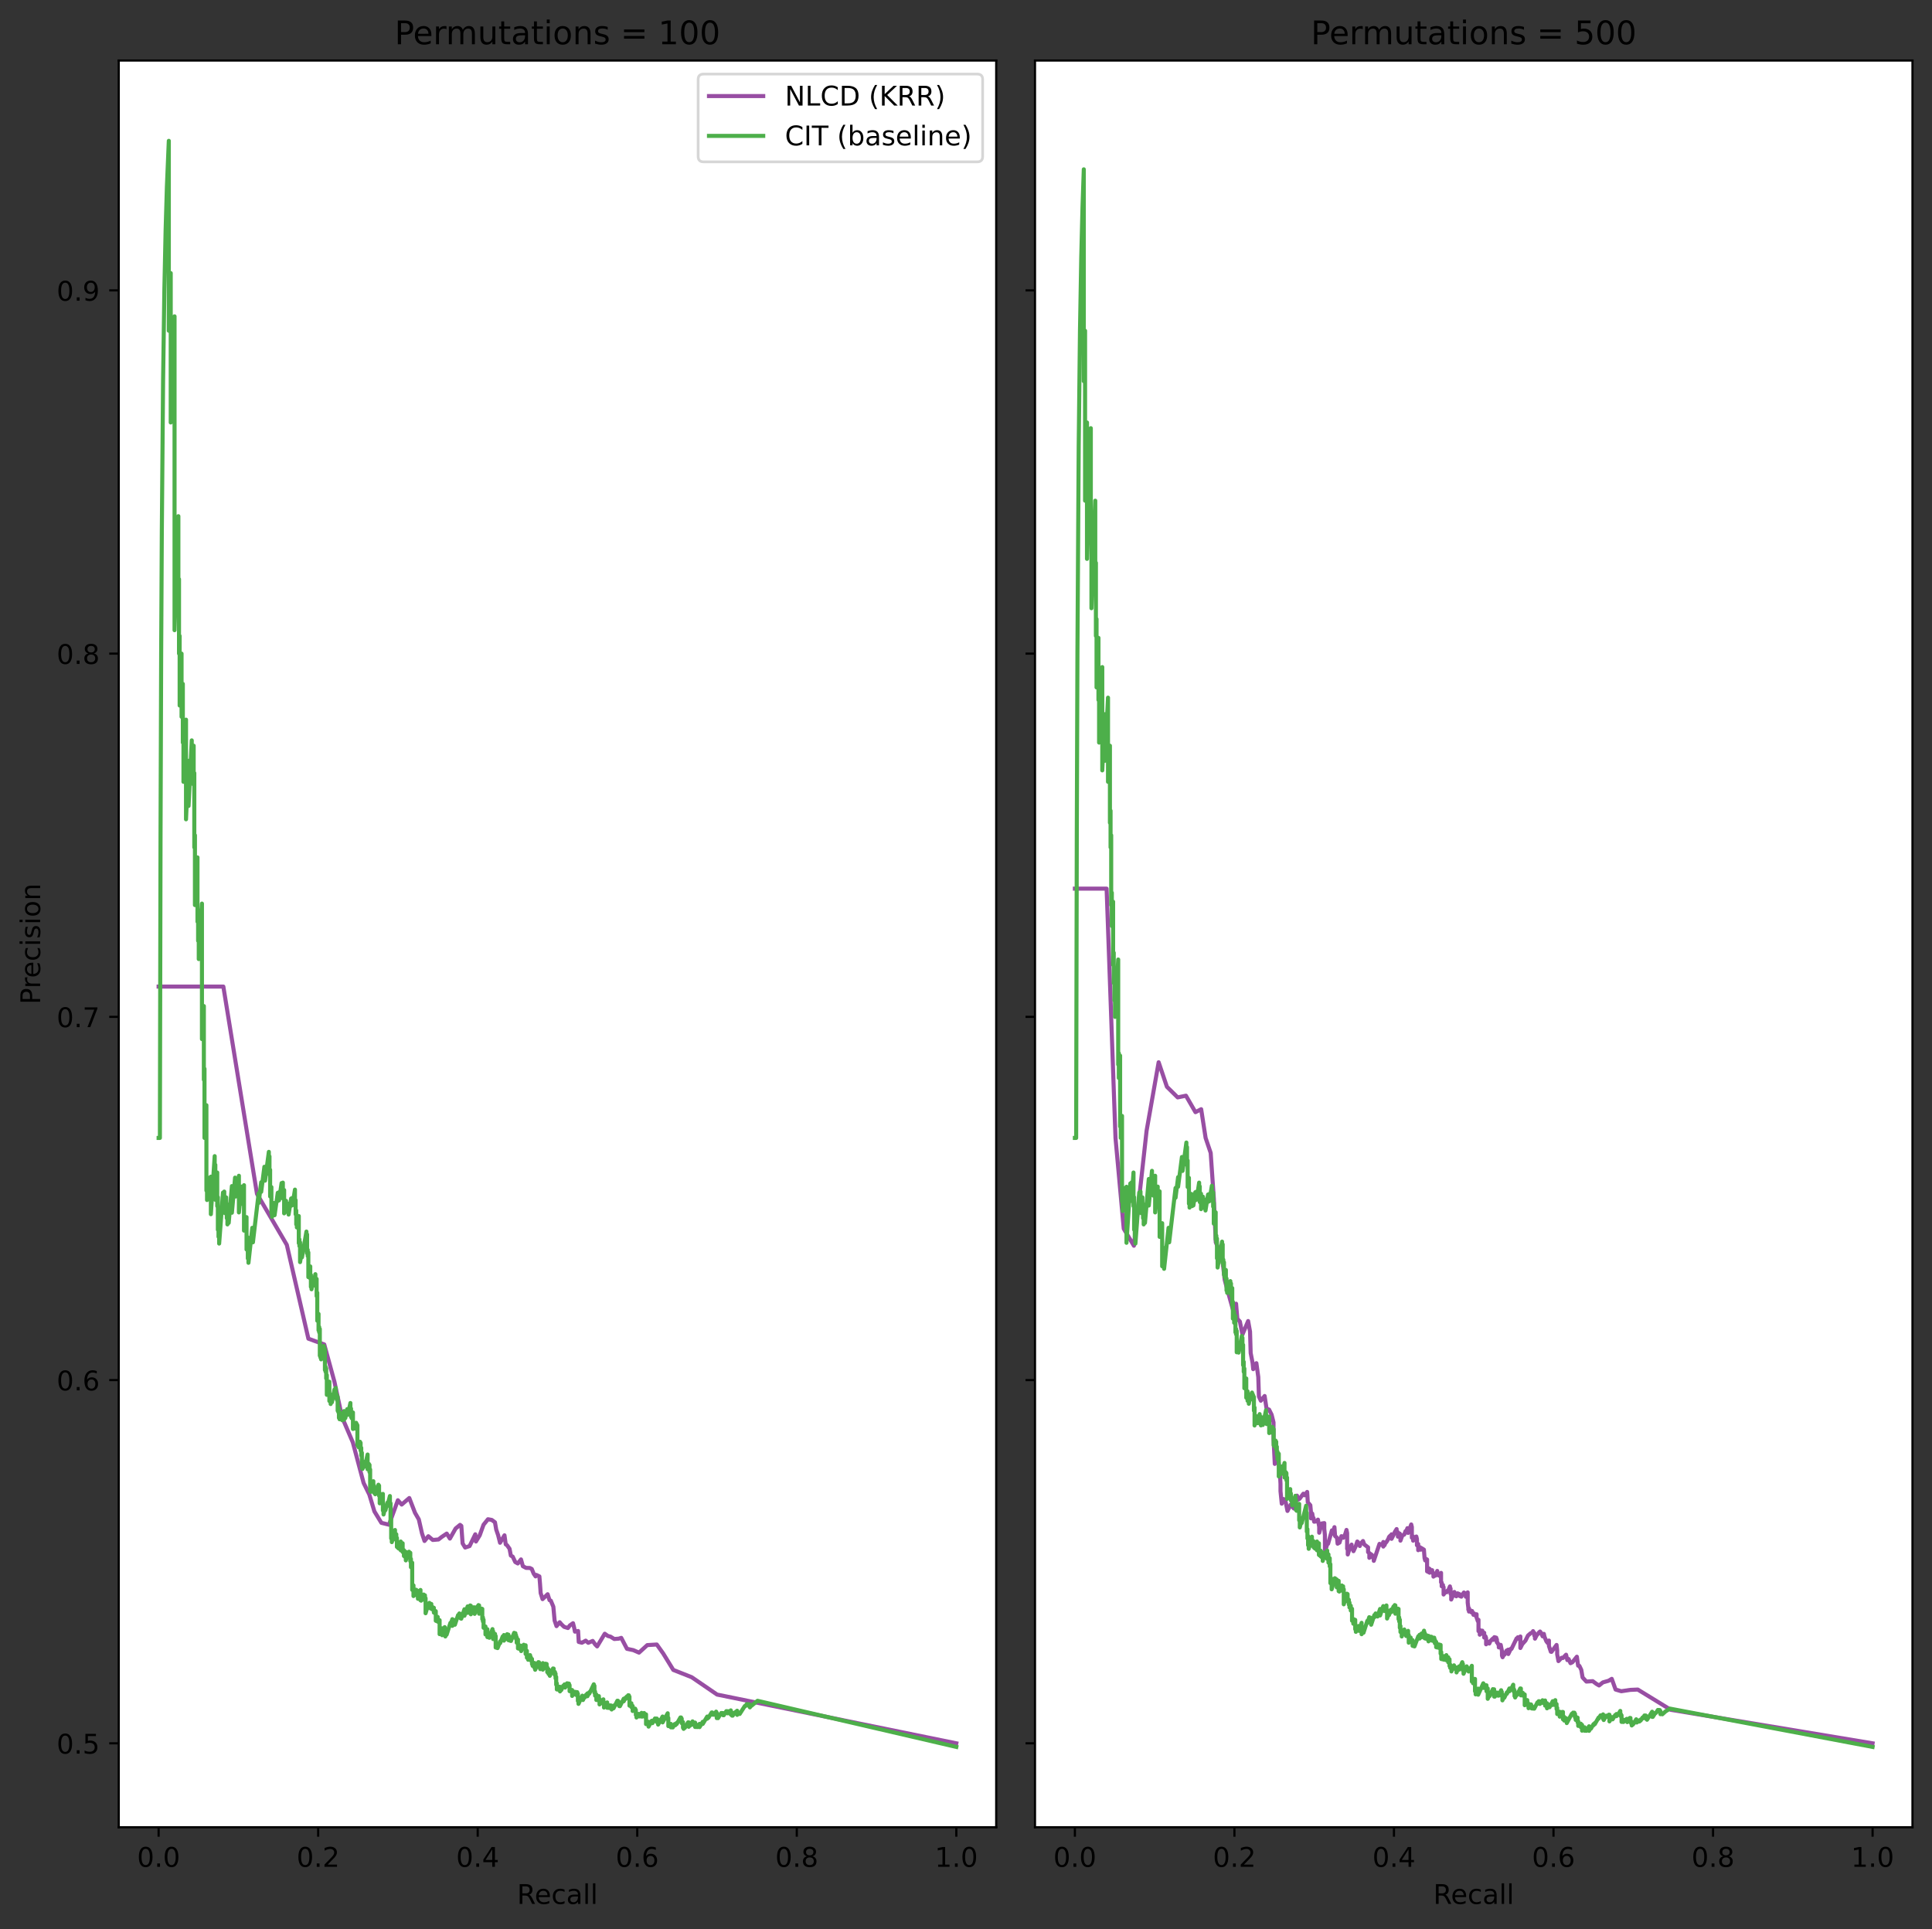 <?xml version="1.0" encoding="utf-8" standalone="no"?>
<!DOCTYPE svg PUBLIC "-//W3C//DTD SVG 1.1//EN"
  "http://www.w3.org/Graphics/SVG/1.1/DTD/svg11.dtd">
<!-- Created with matplotlib (https://matplotlib.org/) -->
<svg height="711.274pt" version="1.1" viewBox="0 0 712.381 711.274" width="712.381pt" xmlns="http://www.w3.org/2000/svg" xmlns:xlink="http://www.w3.org/1999/xlink">
 <rect x="0" y="0" width="712.381" height="711.274" fill="#333333" stroke="none"/>
 <defs>
  <style type="text/css">*{stroke-linecap:butt;stroke-linejoin:round;}</style>
 </defs>
 <g id="figure_1">
  <g id="patch_1">
   <path d="M 0 711.274 
L 712.381 711.274 
L 712.381 0 
L 0 0 
z
" style="fill:none;"/>
  </g>
  <g id="axes_1">
   <g id="patch_2">
    <path d="M 43.781 673.718 
L 367.331 673.718 
L 367.331 22.318 
L 43.781 22.318 
z
" style="fill:#ffffff;"/>
   </g>
   <g id="matplotlib.axis_1">
    <g id="xtick_1">
     <g id="line2d_1">
      <defs>
       <path d="M 0 0 
L 0 3.5 
" id="m1ad0bf3d83" style="stroke:#000000;stroke-width:0.8;"/>
      </defs>
      <g>
       <use style="stroke:#000000;stroke-width:0.8;" x="58.488" xlink:href="#m1ad0bf3d83" y="673.718"/>
      </g>
     </g>
     <g id="text_1">
      <!-- 0.0 -->
      <g transform="translate(50.537 688.317)scale(0.1 -0.1)">
       <defs>
        <path d="M 31.781 66.406 
Q 24.172 66.406 20.328 58.906 
Q 16.5 51.422 16.5 36.375 
Q 16.5 21.391 20.328 13.891 
Q 24.172 6.391 31.781 6.391 
Q 39.453 6.391 43.281 13.891 
Q 47.125 21.391 47.125 36.375 
Q 47.125 51.422 43.281 58.906 
Q 39.453 66.406 31.781 66.406 
z
M 31.781 74.219 
Q 44.047 74.219 50.516 64.516 
Q 56.984 54.828 56.984 36.375 
Q 56.984 17.969 50.516 8.266 
Q 44.047 -1.422 31.781 -1.422 
Q 19.531 -1.422 13.062 8.266 
Q 6.594 17.969 6.594 36.375 
Q 6.594 54.828 13.062 64.516 
Q 19.531 74.219 31.781 74.219 
z
" id="DejaVuSans-48"/>
        <path d="M 10.688 12.406 
L 21 12.406 
L 21 0 
L 10.688 0 
z
" id="DejaVuSans-46"/>
       </defs>
       <use xlink:href="#DejaVuSans-48"/>
       <use x="63.623" xlink:href="#DejaVuSans-46"/>
       <use x="95.41" xlink:href="#DejaVuSans-48"/>
      </g>
     </g>
    </g>
    <g id="xtick_2">
     <g id="line2d_2">
      <g>
       <use style="stroke:#000000;stroke-width:0.8;" x="117.315" xlink:href="#m1ad0bf3d83" y="673.718"/>
      </g>
     </g>
     <g id="text_2">
      <!-- 0.2 -->
      <g transform="translate(109.364 688.317)scale(0.1 -0.1)">
       <defs>
        <path d="M 19.188 8.297 
L 53.609 8.297 
L 53.609 0 
L 7.328 0 
L 7.328 8.297 
Q 12.938 14.109 22.625 23.891 
Q 32.328 33.688 34.812 36.531 
Q 39.547 41.844 41.422 45.531 
Q 43.312 49.219 43.312 52.781 
Q 43.312 58.594 39.234 62.25 
Q 35.156 65.922 28.609 65.922 
Q 23.969 65.922 18.812 64.312 
Q 13.672 62.703 7.812 59.422 
L 7.812 69.391 
Q 13.766 71.781 18.938 73 
Q 24.125 74.219 28.422 74.219 
Q 39.75 74.219 46.484 68.547 
Q 53.219 62.891 53.219 53.422 
Q 53.219 48.922 51.531 44.891 
Q 49.859 40.875 45.406 35.406 
Q 44.188 33.984 37.641 27.219 
Q 31.109 20.453 19.188 8.297 
z
" id="DejaVuSans-50"/>
       </defs>
       <use xlink:href="#DejaVuSans-48"/>
       <use x="63.623" xlink:href="#DejaVuSans-46"/>
       <use x="95.41" xlink:href="#DejaVuSans-50"/>
      </g>
     </g>
    </g>
    <g id="xtick_3">
     <g id="line2d_3">
      <g>
       <use style="stroke:#000000;stroke-width:0.8;" x="176.143" xlink:href="#m1ad0bf3d83" y="673.718"/>
      </g>
     </g>
     <g id="text_3">
      <!-- 0.4 -->
      <g transform="translate(168.191 688.317)scale(0.1 -0.1)">
       <defs>
        <path d="M 37.797 64.312 
L 12.891 25.391 
L 37.797 25.391 
z
M 35.203 72.906 
L 47.609 72.906 
L 47.609 25.391 
L 58.016 25.391 
L 58.016 17.188 
L 47.609 17.188 
L 47.609 0 
L 37.797 0 
L 37.797 17.188 
L 4.891 17.188 
L 4.891 26.703 
z
" id="DejaVuSans-52"/>
       </defs>
       <use xlink:href="#DejaVuSans-48"/>
       <use x="63.623" xlink:href="#DejaVuSans-46"/>
       <use x="95.41" xlink:href="#DejaVuSans-52"/>
      </g>
     </g>
    </g>
    <g id="xtick_4">
     <g id="line2d_4">
      <g>
       <use style="stroke:#000000;stroke-width:0.8;" x="234.97" xlink:href="#m1ad0bf3d83" y="673.718"/>
      </g>
     </g>
     <g id="text_4">
      <!-- 0.6 -->
      <g transform="translate(227.018 688.317)scale(0.1 -0.1)">
       <defs>
        <path d="M 33.016 40.375 
Q 26.375 40.375 22.484 35.828 
Q 18.609 31.297 18.609 23.391 
Q 18.609 15.531 22.484 10.953 
Q 26.375 6.391 33.016 6.391 
Q 39.656 6.391 43.531 10.953 
Q 47.406 15.531 47.406 23.391 
Q 47.406 31.297 43.531 35.828 
Q 39.656 40.375 33.016 40.375 
z
M 52.594 71.297 
L 52.594 62.312 
Q 48.875 64.062 45.094 64.984 
Q 41.312 65.922 37.594 65.922 
Q 27.828 65.922 22.672 59.328 
Q 17.531 52.734 16.797 39.406 
Q 19.672 43.656 24.016 45.922 
Q 28.375 48.188 33.594 48.188 
Q 44.578 48.188 50.953 41.516 
Q 57.328 34.859 57.328 23.391 
Q 57.328 12.156 50.688 5.359 
Q 44.047 -1.422 33.016 -1.422 
Q 20.359 -1.422 13.672 8.266 
Q 6.984 17.969 6.984 36.375 
Q 6.984 53.656 15.188 63.938 
Q 23.391 74.219 37.203 74.219 
Q 40.922 74.219 44.703 73.484 
Q 48.484 72.75 52.594 71.297 
z
" id="DejaVuSans-54"/>
       </defs>
       <use xlink:href="#DejaVuSans-48"/>
       <use x="63.623" xlink:href="#DejaVuSans-46"/>
       <use x="95.41" xlink:href="#DejaVuSans-54"/>
      </g>
     </g>
    </g>
    <g id="xtick_5">
     <g id="line2d_5">
      <g>
       <use style="stroke:#000000;stroke-width:0.8;" x="293.797" xlink:href="#m1ad0bf3d83" y="673.718"/>
      </g>
     </g>
     <g id="text_5">
      <!-- 0.8 -->
      <g transform="translate(285.846 688.317)scale(0.1 -0.1)">
       <defs>
        <path d="M 31.781 34.625 
Q 24.75 34.625 20.719 30.859 
Q 16.703 27.094 16.703 20.516 
Q 16.703 13.922 20.719 10.156 
Q 24.75 6.391 31.781 6.391 
Q 38.812 6.391 42.859 10.172 
Q 46.922 13.969 46.922 20.516 
Q 46.922 27.094 42.891 30.859 
Q 38.875 34.625 31.781 34.625 
z
M 21.922 38.812 
Q 15.578 40.375 12.031 44.719 
Q 8.5 49.078 8.5 55.328 
Q 8.5 64.062 14.719 69.141 
Q 20.953 74.219 31.781 74.219 
Q 42.672 74.219 48.875 69.141 
Q 55.078 64.062 55.078 55.328 
Q 55.078 49.078 51.531 44.719 
Q 48 40.375 41.703 38.812 
Q 48.828 37.156 52.797 32.312 
Q 56.781 27.484 56.781 20.516 
Q 56.781 9.906 50.312 4.234 
Q 43.844 -1.422 31.781 -1.422 
Q 19.734 -1.422 13.25 4.234 
Q 6.781 9.906 6.781 20.516 
Q 6.781 27.484 10.781 32.312 
Q 14.797 37.156 21.922 38.812 
z
M 18.312 54.391 
Q 18.312 48.734 21.844 45.562 
Q 25.391 42.391 31.781 42.391 
Q 38.141 42.391 41.719 45.562 
Q 45.312 48.734 45.312 54.391 
Q 45.312 60.062 41.719 63.234 
Q 38.141 66.406 31.781 66.406 
Q 25.391 66.406 21.844 63.234 
Q 18.312 60.062 18.312 54.391 
z
" id="DejaVuSans-56"/>
       </defs>
       <use xlink:href="#DejaVuSans-48"/>
       <use x="63.623" xlink:href="#DejaVuSans-46"/>
       <use x="95.41" xlink:href="#DejaVuSans-56"/>
      </g>
     </g>
    </g>
    <g id="xtick_6">
     <g id="line2d_6">
      <g>
       <use style="stroke:#000000;stroke-width:0.8;" x="352.624" xlink:href="#m1ad0bf3d83" y="673.718"/>
      </g>
     </g>
     <g id="text_6">
      <!-- 1.0 -->
      <g transform="translate(344.673 688.317)scale(0.1 -0.1)">
       <defs>
        <path d="M 12.406 8.297 
L 28.516 8.297 
L 28.516 63.922 
L 10.984 60.406 
L 10.984 69.391 
L 28.422 72.906 
L 38.281 72.906 
L 38.281 8.297 
L 54.391 8.297 
L 54.391 0 
L 12.406 0 
z
" id="DejaVuSans-49"/>
       </defs>
       <use xlink:href="#DejaVuSans-49"/>
       <use x="63.623" xlink:href="#DejaVuSans-46"/>
       <use x="95.41" xlink:href="#DejaVuSans-48"/>
      </g>
     </g>
    </g>
    <g id="text_7">
     <!-- Recall -->
     <g transform="translate(190.639 701.995)scale(0.1 -0.1)">
      <defs>
       <path d="M 44.391 34.188 
Q 47.562 33.109 50.562 29.594 
Q 53.562 26.078 56.594 19.922 
L 66.609 0 
L 56 0 
L 46.688 18.703 
Q 43.062 26.031 39.672 28.422 
Q 36.281 30.812 30.422 30.812 
L 19.672 30.812 
L 19.672 0 
L 9.812 0 
L 9.812 72.906 
L 32.078 72.906 
Q 44.578 72.906 50.734 67.672 
Q 56.891 62.453 56.891 51.906 
Q 56.891 45.016 53.688 40.469 
Q 50.484 35.938 44.391 34.188 
z
M 19.672 64.797 
L 19.672 38.922 
L 32.078 38.922 
Q 39.203 38.922 42.844 42.219 
Q 46.484 45.516 46.484 51.906 
Q 46.484 58.297 42.844 61.547 
Q 39.203 64.797 32.078 64.797 
z
" id="DejaVuSans-82"/>
       <path d="M 56.203 29.594 
L 56.203 25.203 
L 14.891 25.203 
Q 15.484 15.922 20.484 11.062 
Q 25.484 6.203 34.422 6.203 
Q 39.594 6.203 44.453 7.469 
Q 49.312 8.734 54.109 11.281 
L 54.109 2.781 
Q 49.266 0.734 44.188 -0.344 
Q 39.109 -1.422 33.891 -1.422 
Q 20.797 -1.422 13.156 6.188 
Q 5.516 13.812 5.516 26.812 
Q 5.516 40.234 12.766 48.109 
Q 20.016 56 32.328 56 
Q 43.359 56 49.781 48.891 
Q 56.203 41.797 56.203 29.594 
z
M 47.219 32.234 
Q 47.125 39.594 43.094 43.984 
Q 39.062 48.391 32.422 48.391 
Q 24.906 48.391 20.391 44.141 
Q 15.875 39.891 15.188 32.172 
z
" id="DejaVuSans-101"/>
       <path d="M 48.781 52.594 
L 48.781 44.188 
Q 44.969 46.297 41.141 47.344 
Q 37.312 48.391 33.406 48.391 
Q 24.656 48.391 19.812 42.844 
Q 14.984 37.312 14.984 27.297 
Q 14.984 17.281 19.812 11.734 
Q 24.656 6.203 33.406 6.203 
Q 37.312 6.203 41.141 7.25 
Q 44.969 8.297 48.781 10.406 
L 48.781 2.094 
Q 45.016 0.344 40.984 -0.531 
Q 36.969 -1.422 32.422 -1.422 
Q 20.062 -1.422 12.781 6.344 
Q 5.516 14.109 5.516 27.297 
Q 5.516 40.672 12.859 48.328 
Q 20.219 56 33.016 56 
Q 37.156 56 41.109 55.141 
Q 45.062 54.297 48.781 52.594 
z
" id="DejaVuSans-99"/>
       <path d="M 34.281 27.484 
Q 23.391 27.484 19.188 25 
Q 14.984 22.516 14.984 16.5 
Q 14.984 11.719 18.141 8.906 
Q 21.297 6.109 26.703 6.109 
Q 34.188 6.109 38.703 11.406 
Q 43.219 16.703 43.219 25.484 
L 43.219 27.484 
z
M 52.203 31.203 
L 52.203 0 
L 43.219 0 
L 43.219 8.297 
Q 40.141 3.328 35.547 0.953 
Q 30.953 -1.422 24.312 -1.422 
Q 15.922 -1.422 10.953 3.297 
Q 6 8.016 6 15.922 
Q 6 25.141 12.172 29.828 
Q 18.359 34.516 30.609 34.516 
L 43.219 34.516 
L 43.219 35.406 
Q 43.219 41.609 39.141 45 
Q 35.062 48.391 27.688 48.391 
Q 23 48.391 18.547 47.266 
Q 14.109 46.141 10.016 43.891 
L 10.016 52.203 
Q 14.938 54.109 19.578 55.047 
Q 24.219 56 28.609 56 
Q 40.484 56 46.344 49.844 
Q 52.203 43.703 52.203 31.203 
z
" id="DejaVuSans-97"/>
       <path d="M 9.422 75.984 
L 18.406 75.984 
L 18.406 0 
L 9.422 0 
z
" id="DejaVuSans-108"/>
      </defs>
      <use xlink:href="#DejaVuSans-82"/>
      <use x="64.982" xlink:href="#DejaVuSans-101"/>
      <use x="126.506" xlink:href="#DejaVuSans-99"/>
      <use x="181.486" xlink:href="#DejaVuSans-97"/>
      <use x="242.766" xlink:href="#DejaVuSans-108"/>
      <use x="270.549" xlink:href="#DejaVuSans-108"/>
     </g>
    </g>
   </g>
   <g id="matplotlib.axis_2">
    <g id="ytick_1">
     <g id="line2d_7">
      <defs>
       <path d="M 0 0 
L -3.5 0 
" id="m4abdef542c" style="stroke:#000000;stroke-width:0.8;"/>
      </defs>
      <g>
       <use style="stroke:#000000;stroke-width:0.8;" x="43.781" xlink:href="#m4abdef542c" y="642.775"/>
      </g>
     </g>
     <g id="text_8">
      <!-- 0.5 -->
      <g transform="translate(20.878 646.574)scale(0.1 -0.1)">
       <defs>
        <path d="M 10.797 72.906 
L 49.516 72.906 
L 49.516 64.594 
L 19.828 64.594 
L 19.828 46.734 
Q 21.969 47.469 24.109 47.828 
Q 26.266 48.188 28.422 48.188 
Q 40.625 48.188 47.75 41.5 
Q 54.891 34.812 54.891 23.391 
Q 54.891 11.625 47.562 5.094 
Q 40.234 -1.422 26.906 -1.422 
Q 22.312 -1.422 17.547 -0.641 
Q 12.797 0.141 7.719 1.703 
L 7.719 11.625 
Q 12.109 9.234 16.797 8.062 
Q 21.484 6.891 26.703 6.891 
Q 35.156 6.891 40.078 11.328 
Q 45.016 15.766 45.016 23.391 
Q 45.016 31 40.078 35.438 
Q 35.156 39.891 26.703 39.891 
Q 22.75 39.891 18.812 39.016 
Q 14.891 38.141 10.797 36.281 
z
" id="DejaVuSans-53"/>
       </defs>
       <use xlink:href="#DejaVuSans-48"/>
       <use x="63.623" xlink:href="#DejaVuSans-46"/>
       <use x="95.41" xlink:href="#DejaVuSans-53"/>
      </g>
     </g>
    </g>
    <g id="ytick_2">
     <g id="line2d_8">
      <g>
       <use style="stroke:#000000;stroke-width:0.8;" x="43.781" xlink:href="#m4abdef542c" y="508.849"/>
      </g>
     </g>
     <g id="text_9">
      <!-- 0.6 -->
      <g transform="translate(20.878 512.648)scale(0.1 -0.1)">
       <use xlink:href="#DejaVuSans-48"/>
       <use x="63.623" xlink:href="#DejaVuSans-46"/>
       <use x="95.41" xlink:href="#DejaVuSans-54"/>
      </g>
     </g>
    </g>
    <g id="ytick_3">
     <g id="line2d_9">
      <g>
       <use style="stroke:#000000;stroke-width:0.8;" x="43.781" xlink:href="#m4abdef542c" y="374.924"/>
      </g>
     </g>
     <g id="text_10">
      <!-- 0.7 -->
      <g transform="translate(20.878 378.723)scale(0.1 -0.1)">
       <defs>
        <path d="M 8.203 72.906 
L 55.078 72.906 
L 55.078 68.703 
L 28.609 0 
L 18.312 0 
L 43.219 64.594 
L 8.203 64.594 
z
" id="DejaVuSans-55"/>
       </defs>
       <use xlink:href="#DejaVuSans-48"/>
       <use x="63.623" xlink:href="#DejaVuSans-46"/>
       <use x="95.41" xlink:href="#DejaVuSans-55"/>
      </g>
     </g>
    </g>
    <g id="ytick_4">
     <g id="line2d_10">
      <g>
       <use style="stroke:#000000;stroke-width:0.8;" x="43.781" xlink:href="#m4abdef542c" y="240.998"/>
      </g>
     </g>
     <g id="text_11">
      <!-- 0.8 -->
      <g transform="translate(20.878 244.798)scale(0.1 -0.1)">
       <use xlink:href="#DejaVuSans-48"/>
       <use x="63.623" xlink:href="#DejaVuSans-46"/>
       <use x="95.41" xlink:href="#DejaVuSans-56"/>
      </g>
     </g>
    </g>
    <g id="ytick_5">
     <g id="line2d_11">
      <g>
       <use style="stroke:#000000;stroke-width:0.8;" x="43.781" xlink:href="#m4abdef542c" y="107.073"/>
      </g>
     </g>
     <g id="text_12">
      <!-- 0.9 -->
      <g transform="translate(20.878 110.872)scale(0.1 -0.1)">
       <defs>
        <path d="M 10.984 1.516 
L 10.984 10.5 
Q 14.703 8.734 18.5 7.812 
Q 22.312 6.891 25.984 6.891 
Q 35.75 6.891 40.891 13.453 
Q 46.047 20.016 46.781 33.406 
Q 43.953 29.203 39.594 26.953 
Q 35.25 24.703 29.984 24.703 
Q 19.047 24.703 12.672 31.312 
Q 6.297 37.938 6.297 49.422 
Q 6.297 60.641 12.938 67.422 
Q 19.578 74.219 30.609 74.219 
Q 43.266 74.219 49.922 64.516 
Q 56.594 54.828 56.594 36.375 
Q 56.594 19.141 48.406 8.859 
Q 40.234 -1.422 26.422 -1.422 
Q 22.703 -1.422 18.891 -0.688 
Q 15.094 0.047 10.984 1.516 
z
M 30.609 32.422 
Q 37.25 32.422 41.125 36.953 
Q 45.016 41.5 45.016 49.422 
Q 45.016 57.281 41.125 61.844 
Q 37.25 66.406 30.609 66.406 
Q 23.969 66.406 20.094 61.844 
Q 16.219 57.281 16.219 49.422 
Q 16.219 41.5 20.094 36.953 
Q 23.969 32.422 30.609 32.422 
z
" id="DejaVuSans-57"/>
       </defs>
       <use xlink:href="#DejaVuSans-48"/>
       <use x="63.623" xlink:href="#DejaVuSans-46"/>
       <use x="95.41" xlink:href="#DejaVuSans-57"/>
      </g>
     </g>
    </g>
    <g id="text_13">
     <!-- Precision -->
     <g transform="translate(14.798 370.325)rotate(-90)scale(0.1 -0.1)">
      <defs>
       <path d="M 19.672 64.797 
L 19.672 37.406 
L 32.078 37.406 
Q 38.969 37.406 42.719 40.969 
Q 46.484 44.531 46.484 51.125 
Q 46.484 57.672 42.719 61.234 
Q 38.969 64.797 32.078 64.797 
z
M 9.812 72.906 
L 32.078 72.906 
Q 44.344 72.906 50.609 67.359 
Q 56.891 61.812 56.891 51.125 
Q 56.891 40.328 50.609 34.812 
Q 44.344 29.297 32.078 29.297 
L 19.672 29.297 
L 19.672 0 
L 9.812 0 
z
" id="DejaVuSans-80"/>
       <path d="M 41.109 46.297 
Q 39.594 47.172 37.812 47.578 
Q 36.031 48 33.891 48 
Q 26.266 48 22.188 43.047 
Q 18.109 38.094 18.109 28.812 
L 18.109 0 
L 9.078 0 
L 9.078 54.688 
L 18.109 54.688 
L 18.109 46.188 
Q 20.953 51.172 25.484 53.578 
Q 30.031 56 36.531 56 
Q 37.453 56 38.578 55.875 
Q 39.703 55.766 41.062 55.516 
z
" id="DejaVuSans-114"/>
       <path d="M 9.422 54.688 
L 18.406 54.688 
L 18.406 0 
L 9.422 0 
z
M 9.422 75.984 
L 18.406 75.984 
L 18.406 64.594 
L 9.422 64.594 
z
" id="DejaVuSans-105"/>
       <path d="M 44.281 53.078 
L 44.281 44.578 
Q 40.484 46.531 36.375 47.5 
Q 32.281 48.484 27.875 48.484 
Q 21.188 48.484 17.844 46.438 
Q 14.5 44.391 14.5 40.281 
Q 14.5 37.156 16.891 35.375 
Q 19.281 33.594 26.516 31.984 
L 29.594 31.297 
Q 39.156 29.25 43.188 25.516 
Q 47.219 21.781 47.219 15.094 
Q 47.219 7.469 41.188 3.016 
Q 35.156 -1.422 24.609 -1.422 
Q 20.219 -1.422 15.453 -0.562 
Q 10.688 0.297 5.422 2 
L 5.422 11.281 
Q 10.406 8.688 15.234 7.391 
Q 20.062 6.109 24.812 6.109 
Q 31.156 6.109 34.562 8.281 
Q 37.984 10.453 37.984 14.406 
Q 37.984 18.062 35.516 20.016 
Q 33.062 21.969 24.703 23.781 
L 21.578 24.516 
Q 13.234 26.266 9.516 29.906 
Q 5.812 33.547 5.812 39.891 
Q 5.812 47.609 11.281 51.797 
Q 16.75 56 26.812 56 
Q 31.781 56 36.172 55.266 
Q 40.578 54.547 44.281 53.078 
z
" id="DejaVuSans-115"/>
       <path d="M 30.609 48.391 
Q 23.391 48.391 19.188 42.75 
Q 14.984 37.109 14.984 27.297 
Q 14.984 17.484 19.156 11.844 
Q 23.344 6.203 30.609 6.203 
Q 37.797 6.203 41.984 11.859 
Q 46.188 17.531 46.188 27.297 
Q 46.188 37.016 41.984 42.703 
Q 37.797 48.391 30.609 48.391 
z
M 30.609 56 
Q 42.328 56 49.016 48.375 
Q 55.719 40.766 55.719 27.297 
Q 55.719 13.875 49.016 6.219 
Q 42.328 -1.422 30.609 -1.422 
Q 18.844 -1.422 12.172 6.219 
Q 5.516 13.875 5.516 27.297 
Q 5.516 40.766 12.172 48.375 
Q 18.844 56 30.609 56 
z
" id="DejaVuSans-111"/>
       <path d="M 54.891 33.016 
L 54.891 0 
L 45.906 0 
L 45.906 32.719 
Q 45.906 40.484 42.875 44.328 
Q 39.844 48.188 33.797 48.188 
Q 26.516 48.188 22.312 43.547 
Q 18.109 38.922 18.109 30.906 
L 18.109 0 
L 9.078 0 
L 9.078 54.688 
L 18.109 54.688 
L 18.109 46.188 
Q 21.344 51.125 25.703 53.562 
Q 30.078 56 35.797 56 
Q 45.219 56 50.047 50.172 
Q 54.891 44.344 54.891 33.016 
z
" id="DejaVuSans-110"/>
      </defs>
      <use xlink:href="#DejaVuSans-80"/>
      <use x="58.553" xlink:href="#DejaVuSans-114"/>
      <use x="97.416" xlink:href="#DejaVuSans-101"/>
      <use x="158.939" xlink:href="#DejaVuSans-99"/>
      <use x="213.92" xlink:href="#DejaVuSans-105"/>
      <use x="241.703" xlink:href="#DejaVuSans-115"/>
      <use x="293.803" xlink:href="#DejaVuSans-105"/>
      <use x="321.586" xlink:href="#DejaVuSans-111"/>
      <use x="382.768" xlink:href="#DejaVuSans-110"/>
     </g>
    </g>
   </g>
   <g id="line2d_12">
    <path clip-path="url(#p76ee71a855)" d="M 352.624 642.775 
L 264.407 624.803 
L 255.047 618.402 
L 248.261 615.715 
L 244.517 609.625 
L 242.177 606.348 
L 238.667 606.566 
L 235.625 609.34 
L 233.519 608.423 
L 231.179 607.933 
L 229.073 603.899 
L 228.137 604.189 
L 226.499 604.313 
L 225.095 603.443 
L 224.159 603.208 
L 222.989 602.375 
L 220.181 607.048 
L 219.479 606.343 
L 218.543 605.027 
L 216.905 605.718 
L 215.969 604.931 
L 214.565 605.691 
L 213.395 605.395 
L 213.161 601.36 
L 211.991 601.6 
L 211.757 600.379 
L 211.289 598.497 
L 210.119 599.307 
L 209.417 600.267 
L 208.013 599.843 
L 207.077 598.957 
L 206.375 598.133 
L 205.205 599.573 
L 204.503 597.522 
L 204.269 594.985 
L 204.035 592.422 
L 203.099 590.186 
L 202.631 590.002 
L 201.929 587.81 
L 200.057 589.611 
L 199.355 587.374 
L 199.121 583.993 
L 198.887 581.235 
L 197.717 580.67 
L 197.483 581.228 
L 196.781 580.21 
L 196.079 578.495 
L 195.377 578.134 
L 193.973 578.095 
L 192.803 577.476 
L 192.101 574.972 
L 190.931 576.462 
L 189.995 575.943 
L 189.059 573.959 
L 188.357 573.549 
L 187.889 571.053 
L 186.953 569.724 
L 186.485 569.428 
L 186.017 566.089 
L 184.379 568.832 
L 183.677 566.046 
L 182.975 563.995 
L 182.507 561.286 
L 181.337 560.414 
L 179.933 560.158 
L 178.295 562.185 
L 176.891 566.077 
L 175.487 568.372 
L 175.253 565.711 
L 173.147 570.055 
L 171.509 570.59 
L 170.573 569.061 
L 170.105 562.608 
L 169.637 562.23 
L 167.999 563.571 
L 165.893 567.289 
L 164.723 565.447 
L 162.851 566.7 
L 161.681 567.621 
L 159.576 567.797 
L 157.938 566.421 
L 156.534 568.174 
L 155.598 565.371 
L 154.428 560.218 
L 153.024 557.787 
L 150.918 552.336 
L 148.11 554.744 
L 146.706 553.155 
L 143.43 562.171 
L 140.622 561.478 
L 138.048 557.267 
L 136.176 551.045 
L 134.07 546.775 
L 130.092 531.808 
L 126.114 522.515 
L 123.306 509.429 
L 119.562 495.707 
L 113.712 493.583 
L 105.756 458.997 
L 94.758 440.198 
L 82.356 363.763 
L 58.488 363.763 
" style="fill:none;stroke:#984ea3;stroke-linecap:square;stroke-width:1.5;"/>
   </g>
   <g id="line2d_13">
    <path clip-path="url(#p76ee71a855)" d="M 352.624 644.109 
L 279.325 627.1 
L 277.211 628.824 
L 276.741 629.169 
L 276.506 629.529 
L 276.271 629.139 
L 276.271 628.386 
L 276.036 628.37 
L 275.801 628.732 
L 275.801 628.354 
L 275.566 628.338 
L 275.331 628.701 
L 275.331 628.322 
L 274.862 629.048 
L 274.627 629.033 
L 272.747 631.956 
L 272.747 631.577 
L 272.512 631.564 
L 272.277 631.932 
L 272.277 631.552 
L 271.807 632.288 
L 271.807 630.763 
L 271.338 631.501 
L 271.338 631.119 
L 271.103 631.489 
L 270.868 631.476 
L 270.163 632.589 
L 270.163 632.205 
L 269.928 632.577 
L 269.928 631.425 
L 269.458 632.17 
L 269.458 630.627 
L 268.988 631.373 
L 268.988 630.987 
L 268.753 631.36 
L 268.753 630.973 
L 268.283 631.722 
L 268.283 630.946 
L 268.048 631.321 
L 268.048 630.933 
L 267.814 631.308 
L 267.814 630.919 
L 266.874 632.425 
L 266.874 632.036 
L 266.639 632.414 
L 266.639 631.633 
L 266.404 632.011 
L 266.404 631.621 
L 266.169 631.999 
L 266.169 631.608 
L 265.934 631.987 
L 265.934 631.595 
L 264.759 633.496 
L 264.759 632.711 
L 264.29 633.474 
L 264.29 631.504 
L 264.055 631.886 
L 264.055 631.095 
L 263.35 632.245 
L 263.35 631.848 
L 263.115 632.232 
L 263.115 631.836 
L 262.88 632.22 
L 262.88 631.823 
L 262.645 632.208 
L 262.645 631.412 
L 262.41 631.797 
L 262.41 631.398 
L 261.235 633.332 
L 261.235 632.933 
L 260.766 633.71 
L 260.766 632.91 
L 259.121 635.642 
L 259.121 634.841 
L 257.946 636.806 
L 257.946 635.6 
L 257.242 636.785 
L 257.242 635.978 
L 256.772 636.771 
L 256.772 635.962 
L 256.302 636.756 
L 256.302 635.133 
L 255.832 635.929 
L 255.832 635.115 
L 255.362 635.913 
L 255.362 634.687 
L 254.422 636.289 
L 254.422 635.88 
L 253.952 636.683 
L 253.952 635.04 
L 253.718 635.443 
L 253.718 635.031 
L 252.543 637.051 
L 252.543 636.639 
L 252.073 637.45 
L 252.073 636.624 
L 251.838 637.03 
L 251.838 634.955 
L 251.603 635.362 
L 251.603 634.945 
L 251.368 635.353 
L 251.368 633.681 
L 251.133 634.089 
L 251.133 633.25 
L 250.898 633.658 
L 250.898 633.238 
L 249.489 635.7 
L 249.489 635.279 
L 249.019 636.103 
L 249.019 635.682 
L 248.784 636.095 
L 248.784 635.673 
L 248.079 636.915 
L 248.079 636.07 
L 247.609 636.901 
L 247.609 636.477 
L 247.374 636.893 
L 247.374 635.62 
L 246.904 636.453 
L 246.904 636.028 
L 246.67 636.445 
L 246.67 636.019 
L 246.435 636.437 
L 246.435 633.439 
L 246.2 633.858 
L 246.2 631.699 
L 244.32 635.068 
L 244.32 632.896 
L 242.676 635.871 
L 242.676 634.123 
L 242.206 634.978 
L 242.206 633.661 
L 241.971 634.089 
L 241.971 633.649 
L 241.501 634.508 
L 241.501 633.625 
L 240.561 635.349 
L 240.561 634.464 
L 240.326 634.897 
L 240.326 634.454 
L 239.152 636.623 
L 239.152 634.845 
L 238.917 635.28 
L 238.917 634.834 
L 238.447 635.707 
L 238.447 635.261 
L 238.212 635.698 
L 238.212 632.103 
L 237.742 632.98 
L 237.742 632.075 
L 237.507 632.514 
L 237.507 631.607 
L 236.802 632.927 
L 236.802 632.473 
L 236.567 632.914 
L 236.567 631.547 
L 235.863 632.874 
L 235.863 632.417 
L 235.628 632.861 
L 235.628 631.945 
L 235.393 632.389 
L 235.393 631.93 
L 234.688 633.267 
L 234.688 631.886 
L 234.453 632.333 
L 234.453 630.484 
L 234.218 630.931 
L 234.218 630.002 
L 233.983 630.45 
L 233.983 629.985 
L 233.748 630.433 
L 233.748 629.968 
L 233.278 630.866 
L 233.278 628.996 
L 233.043 629.446 
L 233.043 628.977 
L 232.809 629.428 
L 232.809 628.017 
L 232.574 628.468 
L 232.574 627.997 
L 232.104 628.901 
L 232.104 625.581 
L 231.869 626.034 
L 231.869 625.079 
L 231.634 625.533 
L 231.634 625.055 
L 231.164 625.964 
L 231.164 625.485 
L 230.694 626.397 
L 230.694 625.917 
L 229.989 627.289 
L 229.989 626.328 
L 228.58 629.089 
L 228.58 628.608 
L 228.345 629.07 
L 228.345 627.62 
L 227.875 628.547 
L 227.875 627.091 
L 227.64 627.556 
L 227.64 627.069 
L 226.23 629.87 
L 226.23 628.894 
L 225.526 630.303 
L 225.526 629.324 
L 225.291 629.795 
L 225.291 628.814 
L 224.821 629.758 
L 224.821 628.774 
L 224.351 629.72 
L 224.351 628.733 
L 223.881 629.683 
L 223.881 627.699 
L 223.411 628.652 
L 223.411 628.154 
L 222.706 629.587 
L 222.706 627.589 
L 222.471 628.068 
L 222.471 626.562 
L 221.767 628.003 
L 221.767 627.5 
L 221.532 627.982 
L 221.532 627.477 
L 221.062 628.443 
L 221.062 626.418 
L 220.827 626.902 
L 220.827 625.375 
L 220.122 626.831 
L 220.122 626.321 
L 219.887 626.807 
L 219.887 624.758 
L 219.652 625.245 
L 219.652 624.731 
L 219.417 625.219 
L 219.417 623.671 
L 219.182 624.16 
L 219.182 621.565 
L 218.947 622.054 
L 218.947 621.01 
L 217.303 624.457 
L 217.303 623.933 
L 216.598 625.421 
L 216.598 624.373 
L 216.128 625.368 
L 216.128 624.843 
L 215.658 625.841 
L 215.658 625.315 
L 214.954 626.819 
L 214.954 625.763 
L 214.719 626.266 
L 214.719 625.207 
L 213.309 628.24 
L 213.309 626.645 
L 213.074 627.153 
L 213.074 624.479 
L 212.839 624.988 
L 212.839 623.912 
L 212.369 624.932 
L 212.369 623.853 
L 212.134 624.364 
L 212.134 623.823 
L 211.899 624.335 
L 211.899 623.793 
L 211.665 624.306 
L 211.665 623.763 
L 210.96 625.306 
L 210.96 623.127 
L 210.725 623.642 
L 210.725 623.095 
L 210.49 623.612 
L 210.49 623.064 
L 210.255 623.581 
L 210.255 623.033 
L 210.02 623.551 
L 210.02 621.347 
L 209.785 621.865 
L 209.785 620.758 
L 209.55 621.278 
L 209.55 620.723 
L 209.315 621.243 
L 209.315 620.687 
L 209.08 621.208 
L 209.08 620.652 
L 208.375 622.221 
L 208.375 621.104 
L 208.141 621.628 
L 208.141 621.069 
L 207.671 622.121 
L 207.671 621.56 
L 206.966 623.144 
L 206.966 622.582 
L 206.496 623.642 
L 206.496 621.951 
L 206.261 622.483 
L 206.261 621.917 
L 205.791 622.983 
L 205.791 622.416 
L 205.556 622.95 
L 205.556 622.383 
L 205.321 622.917 
L 205.321 620.638 
L 205.086 621.174 
L 205.086 618.303 
L 204.851 618.839 
L 204.851 617.106 
L 204.617 617.643 
L 204.617 616.482 
L 204.382 617.02 
L 204.382 616.438 
L 204.147 616.977 
L 204.147 615.225 
L 203.912 615.764 
L 203.912 615.179 
L 202.737 617.89 
L 202.737 616.715 
L 202.502 617.26 
L 202.502 616.67 
L 202.267 617.216 
L 202.267 615.443 
L 201.797 616.537 
L 201.797 614.754 
L 201.562 615.303 
L 201.562 613.511 
L 201.327 614.06 
L 201.327 613.46 
L 201.093 614.011 
L 201.093 613.41 
L 200.153 615.62 
L 200.153 613.207 
L 199.213 615.431 
L 199.213 613.61 
L 198.743 614.727 
L 198.743 612.896 
L 198.508 613.456 
L 198.508 612.844 
L 197.334 615.659 
L 197.334 614.431 
L 197.099 614.997 
L 197.099 613.145 
L 196.629 614.28 
L 196.629 613.66 
L 196.394 614.229 
L 196.394 612.987 
L 196.159 613.557 
L 196.159 611.685 
L 195.924 612.255 
L 195.924 611.629 
L 195.689 612.201 
L 195.689 610.945 
L 195.454 611.517 
L 195.454 610.257 
L 194.749 611.98 
L 194.749 610.715 
L 194.514 611.291 
L 194.514 610.657 
L 194.279 611.234 
L 194.279 608.684 
L 193.81 609.842 
L 193.81 606.628 
L 193.34 607.789 
L 193.34 607.143 
L 193.105 607.725 
L 193.105 606.429 
L 192.165 608.768 
L 192.165 607.466 
L 191.93 608.053 
L 191.93 606.746 
L 191.46 607.924 
L 191.46 606.612 
L 190.99 607.794 
L 190.99 604.492 
L 190.521 605.678 
L 190.521 603.681 
L 190.286 604.276 
L 190.286 602.938 
L 190.051 603.534 
L 190.051 602.191 
L 189.581 603.385 
L 189.581 602.037 
L 188.406 605.04 
L 188.406 604.364 
L 188.171 604.968 
L 188.171 603.611 
L 187.701 604.823 
L 187.701 604.142 
L 187.466 604.75 
L 187.466 602.7 
L 186.997 603.918 
L 186.997 602.545 
L 186.292 604.38 
L 186.292 603.691 
L 185.822 604.92 
L 185.822 602.846 
L 185.352 604.079 
L 185.352 603.385 
L 184.412 605.866 
L 184.412 605.17 
L 183.473 607.67 
L 183.473 606.973 
L 183.238 607.601 
L 183.238 606.201 
L 182.768 607.461 
L 182.768 603.227 
L 182.533 603.858 
L 182.533 602.436 
L 181.828 604.337 
L 181.828 601.473 
L 181.593 602.109 
L 181.593 600.668 
L 180.418 603.867 
L 180.418 602.419 
L 180.183 603.063 
L 180.183 602.337 
L 179.714 603.627 
L 179.714 600.707 
L 179.009 602.652 
L 179.009 599.707 
L 178.774 600.358 
L 178.774 599.618 
L 178.539 600.27 
L 178.539 599.528 
L 178.304 600.181 
L 178.304 597.198 
L 178.069 597.852 
L 178.069 596.351 
L 177.834 597.006 
L 177.834 593.225 
L 177.599 593.881 
L 177.599 593.12 
L 177.129 594.436 
L 177.129 593.673 
L 176.659 594.995 
L 176.659 591.926 
L 176.425 592.588 
L 176.425 591.817 
L 175.955 593.146 
L 175.955 592.373 
L 175.015 595.047 
L 175.015 592.716 
L 174.78 593.388 
L 174.78 592.607 
L 174.075 594.631 
L 174.075 593.849 
L 173.605 595.205 
L 173.605 592.056 
L 173.37 592.737 
L 173.37 591.945 
L 172.431 594.68 
L 172.431 592.293 
L 171.256 595.744 
L 171.256 593.339 
L 170.081 596.827 
L 170.081 596.021 
L 169.846 596.724 
L 169.846 595.106 
L 169.611 595.81 
L 169.611 594.998 
L 169.377 595.703 
L 169.377 594.89 
L 168.907 596.304 
L 168.907 595.489 
L 167.732 599.053 
L 167.732 598.235 
L 167.497 598.953 
L 167.497 597.311 
L 166.792 599.473 
L 166.792 596.995 
L 166.087 599.171 
L 166.087 598.341 
L 164.678 602.738 
L 164.678 601.905 
L 164.208 603.385 
L 164.208 600.873 
L 163.973 601.615 
L 163.973 599.931 
L 163.033 602.916 
L 163.033 600.373 
L 162.563 601.875 
L 162.563 601.023 
L 162.094 602.533 
L 162.094 597.376 
L 161.859 598.133 
L 161.859 597.266 
L 161.624 598.024 
L 161.624 597.155 
L 161.389 597.915 
L 161.389 596.171 
L 160.919 597.696 
L 160.919 596.82 
L 160.684 597.585 
L 160.684 594.059 
L 160.449 594.826 
L 160.449 593.939 
L 160.214 594.707 
L 160.214 593.818 
L 159.979 594.588 
L 159.979 592.802 
L 159.744 593.574 
L 159.744 592.678 
L 159.509 593.451 
L 159.509 592.553 
L 159.274 593.328 
L 159.274 592.427 
L 159.039 593.204 
L 159.039 591.394 
L 158.57 592.954 
L 158.57 592.045 
L 158.335 592.828 
L 158.335 591.004 
L 157.865 592.574 
L 157.865 591.658 
L 156.925 594.822 
L 156.925 589.273 
L 156.69 590.068 
L 156.69 588.2 
L 156.22 589.795 
L 156.22 587.916 
L 155.75 589.519 
L 155.75 588.575 
L 155.281 590.186 
L 155.281 589.24 
L 155.046 590.048 
L 155.046 586.236 
L 154.106 589.489 
L 154.106 586.601 
L 153.636 588.239 
L 153.636 586.3 
L 153.401 587.122 
L 153.401 586.148 
L 152.931 587.798 
L 152.931 586.822 
L 152.461 588.481 
L 152.461 584.546 
L 151.991 586.212 
L 151.991 576.182 
L 151.522 577.852 
L 151.522 574.787 
L 151.287 575.625 
L 151.287 572.534 
L 150.817 574.215 
L 150.817 572.139 
L 150.347 573.829 
L 150.347 572.785 
L 149.642 575.337 
L 149.642 572.187 
L 149.172 573.899 
L 149.172 572.842 
L 148.937 573.701 
L 148.937 571.579 
L 148.702 572.44 
L 148.702 571.373 
L 148.467 572.237 
L 148.467 569.019 
L 147.763 571.621 
L 147.763 568.372 
L 147.058 570.994 
L 147.058 569.903 
L 146.823 570.782 
L 146.823 569.688 
L 146.588 570.57 
L 146.588 569.472 
L 146.353 570.356 
L 146.353 567.043 
L 146.118 567.928 
L 146.118 565.702 
L 145.648 567.479 
L 145.648 564.114 
L 144.474 568.597 
L 144.474 566.333 
L 144.239 567.237 
L 144.239 560.359 
L 144.004 561.264 
L 144.004 554.255 
L 143.769 555.16 
L 143.769 551.605 
L 142.829 555.249 
L 142.829 554.054 
L 142.124 556.816 
L 142.124 555.617 
L 141.419 558.404 
L 141.419 555.991 
L 141.185 556.925 
L 141.185 550.823 
L 140.48 553.636 
L 140.48 552.402 
L 140.01 554.292 
L 140.01 550.564 
L 139.775 551.512 
L 139.775 547.745 
L 139.54 548.695 
L 139.54 547.43 
L 138.835 550.297 
L 138.835 549.027 
L 138.365 550.953 
L 138.365 549.677 
L 138.13 550.645 
L 138.13 549.364 
L 137.895 550.334 
L 137.895 547.76 
L 137.661 548.732 
L 137.661 546.139 
L 136.721 550.057 
L 136.721 548.752 
L 136.486 549.739 
L 136.486 541.808 
L 136.251 542.796 
L 136.251 540.114 
L 136.016 541.103 
L 136.016 539.755 
L 135.546 541.743 
L 135.546 536.297 
L 134.606 540.305 
L 134.606 538.929 
L 134.137 540.953 
L 134.137 539.57 
L 133.667 541.608 
L 133.667 540.219 
L 133.432 541.243 
L 133.432 535.634 
L 133.197 536.659 
L 133.197 533.822 
L 132.962 534.849 
L 132.962 531.991 
L 132.727 533.02 
L 132.727 531.582 
L 132.257 533.65 
L 132.257 532.205 
L 132.022 533.245 
L 132.022 531.794 
L 131.787 532.836 
L 131.787 525.495 
L 131.552 526.537 
L 131.552 525.052 
L 131.317 526.097 
L 131.317 524.605 
L 130.847 526.706 
L 130.847 525.206 
L 130.613 526.262 
L 130.613 524.756 
L 130.143 526.878 
L 130.143 520.788 
L 129.673 522.919 
L 129.673 521.38 
L 129.438 522.451 
L 129.438 519.353 
L 129.203 520.426 
L 129.203 517.302 
L 128.263 521.629 
L 128.263 520.054 
L 128.028 521.146 
L 128.028 519.563 
L 127.323 522.861 
L 127.323 521.27 
L 126.854 523.489 
L 126.854 520.282 
L 126.149 523.638 
L 126.149 522.022 
L 125.914 523.149 
L 125.914 521.525 
L 125.679 522.656 
L 125.679 521.024 
L 125.209 523.298 
L 125.209 521.657 
L 124.974 522.8 
L 124.974 519.496 
L 124.739 520.641 
L 124.739 518.978 
L 124.504 520.127 
L 124.504 515.091 
L 124.269 516.242 
L 124.269 514.548 
L 124.034 515.703 
L 124.034 514 
L 123.799 515.158 
L 123.799 511.729 
L 123.33 514.056 
L 123.33 512.328 
L 122.39 517.037 
L 122.39 515.296 
L 121.92 517.679 
L 121.92 514.171 
L 121.45 516.57 
L 121.45 509.448 
L 120.51 514.291 
L 120.51 507.019 
L 120.275 508.238 
L 120.275 504.549 
L 120.041 505.77 
L 120.041 503.912 
L 119.806 505.138 
L 119.806 497.611 
L 119.571 498.836 
L 119.571 496.931 
L 119.336 498.16 
L 119.336 496.244 
L 118.396 501.214 
L 118.396 499.283 
L 118.161 500.539 
L 118.161 498.597 
L 117.926 499.857 
L 117.926 489.996 
L 117.691 491.253 
L 117.691 489.25 
L 117.456 490.512 
L 117.456 484.439 
L 116.986 486.97 
L 116.986 476.627 
L 116.752 477.892 
L 116.752 471.553 
L 116.282 474.09 
L 116.282 469.802 
L 115.577 473.642 
L 115.577 471.475 
L 114.872 475.368 
L 114.872 473.182 
L 114.637 474.491 
L 114.637 470.081 
L 114.402 471.392 
L 114.402 466.931 
L 113.697 470.892 
L 113.697 461.794 
L 113.462 463.119 
L 113.462 460.811 
L 113.228 462.14 
L 113.228 455.132 
L 112.993 456.46 
L 112.993 454.095 
L 111.348 463.579 
L 111.348 461.181 
L 110.643 465.352 
L 110.643 458.05 
L 110.408 459.447 
L 110.408 456.982 
L 110.173 458.385 
L 110.173 448.367 
L 109.469 452.585 
L 109.469 450.033 
L 109.234 451.453 
L 109.234 446.297 
L 108.999 447.718 
L 108.999 442.493 
L 108.764 443.916 
L 108.764 438.62 
L 107.824 444.367 
L 107.824 441.679 
L 107.354 444.598 
L 107.354 441.886 
L 106.414 447.82 
L 106.414 445.075 
L 106.18 446.578 
L 106.18 443.812 
L 105.71 446.839 
L 105.71 444.047 
L 105.475 445.571 
L 105.475 442.756 
L 104.77 447.375 
L 104.77 438.782 
L 104.3 441.886 
L 104.3 436.044 
L 103.83 439.172 
L 103.83 436.212 
L 102.89 442.577 
L 102.89 439.577 
L 102.421 442.817 
L 102.421 439.787 
L 101.246 448.06 
L 101.246 444.984 
L 101.011 446.67 
L 101.011 443.567 
L 100.306 448.68 
L 100.306 445.539 
L 100.071 447.263 
L 100.071 437.686 
L 99.601 441.14 
L 99.601 431.313 
L 99.366 433.042 
L 99.366 426.355 
L 99.132 428.085 
L 99.132 424.697 
L 97.722 435.322 
L 97.722 431.868 
L 97.487 433.682 
L 97.487 430.195 
L 96.312 439.447 
L 96.312 435.898 
L 95.373 443.547 
L 95.373 439.942 
L 93.258 458.05 
L 93.258 454.351 
L 93.023 456.444 
L 93.023 452.706 
L 91.614 465.609 
L 91.614 461.794 
L 91.379 464.005 
L 91.379 456.257 
L 90.909 460.71 
L 90.909 448.77 
L 90.439 453.258 
L 90.439 449.186 
L 89.969 453.741 
L 89.969 436.987 
L 89.264 443.875 
L 89.264 439.554 
L 89.029 441.886 
L 89.029 437.512 
L 88.09 447.037 
L 88.09 433.516 
L 87.385 440.824 
L 87.385 436.188 
L 86.915 441.166 
L 86.915 436.457 
L 86.68 438.975 
L 86.68 434.202 
L 85.505 447.153 
L 85.505 437.321 
L 84.331 450.893 
L 84.331 445.825 
L 83.861 451.453 
L 83.861 446.297 
L 83.626 449.147 
L 83.626 443.916 
L 83.391 446.786 
L 83.391 441.476 
L 82.921 447.293 
L 82.921 441.886 
L 82.686 444.835 
L 82.686 439.344 
L 82.216 445.32 
L 82.216 439.726 
L 80.807 458.515 
L 80.807 452.745 
L 80.572 456.008 
L 80.572 450.142 
L 80.337 453.432 
L 80.337 441.418 
L 80.102 444.716 
L 80.102 432.32 
L 79.397 442.375 
L 79.397 429.486 
L 79.162 432.891 
L 79.162 426.279 
L 77.753 447.686 
L 77.753 433.851 
L 77.283 441.342 
L 77.283 434.202 
L 76.813 441.886 
L 76.813 434.571 
L 76.343 442.459 
L 76.343 434.959 
L 76.108 438.975 
L 76.108 407.5 
L 75.403 419.566 
L 75.403 394.056 
L 75.168 398.103 
L 75.168 370.946 
L 74.464 383.123 
L 74.464 333.162 
L 73.289 353.617 
L 73.289 342.597 
L 73.054 346.893 
L 73.054 335.534 
L 72.819 339.848 
L 72.819 316.127 
L 71.879 333.716 
L 71.879 307.961 
L 71.644 312.425 
L 71.644 285.029 
L 71.409 289.36 
L 71.409 274.951 
L 70.705 288.266 
L 70.705 272.981 
L 69.53 297.161 
L 69.53 280.517 
L 68.59 302.087 
L 68.59 265.348 
L 67.65 288.266 
L 67.65 267.783 
L 67.416 273.796 
L 67.416 252.159 
L 66.946 264.29 
L 66.946 240.998 
L 66.241 260.131 
L 66.241 234.465 
L 66.006 240.998 
L 66.006 213.526 
L 65.771 219.852 
L 65.771 190.324 
L 64.831 216.648 
L 64.361 232.358 
L 64.361 116.639 
L 63.657 133.858 
L 62.952 155.773 
L 62.952 100.696 
L 62.247 121.954 
L 62.247 51.927 
L 61.542 68.809 
L 61.072 84.752 
L 60.602 107.073 
L 60.133 140.554 
L 59.663 196.357 
L 59.428 240.998 
L 59.193 307.961 
L 58.958 419.566 
L 58.488 419.566 
L 58.488 419.566 
" style="fill:none;stroke:#4daf4a;stroke-linecap:square;stroke-width:1.5;"/>
   </g>
   <g id="patch_3">
    <path d="M 43.781 673.718 
L 43.781 22.318 
" style="fill:none;stroke:#000000;stroke-linecap:square;stroke-linejoin:miter;stroke-width:0.8;"/>
   </g>
   <g id="patch_4">
    <path d="M 367.331 673.718 
L 367.331 22.318 
" style="fill:none;stroke:#000000;stroke-linecap:square;stroke-linejoin:miter;stroke-width:0.8;"/>
   </g>
   <g id="patch_5">
    <path d="M 43.781 673.718 
L 367.331 673.718 
" style="fill:none;stroke:#000000;stroke-linecap:square;stroke-linejoin:miter;stroke-width:0.8;"/>
   </g>
   <g id="patch_6">
    <path d="M 43.781 22.318 
L 367.331 22.318 
" style="fill:none;stroke:#000000;stroke-linecap:square;stroke-linejoin:miter;stroke-width:0.8;"/>
   </g>
   <g id="text_14">
    <!-- Permutations = 100 -->
    <g transform="translate(145.514 16.318)scale(0.12 -0.12)">
     <defs>
      <path d="M 52 44.188 
Q 55.375 50.25 60.062 53.125 
Q 64.75 56 71.094 56 
Q 79.641 56 84.281 50.016 
Q 88.922 44.047 88.922 33.016 
L 88.922 0 
L 79.891 0 
L 79.891 32.719 
Q 79.891 40.578 77.094 44.375 
Q 74.312 48.188 68.609 48.188 
Q 61.625 48.188 57.562 43.547 
Q 53.516 38.922 53.516 30.906 
L 53.516 0 
L 44.484 0 
L 44.484 32.719 
Q 44.484 40.625 41.703 44.406 
Q 38.922 48.188 33.109 48.188 
Q 26.219 48.188 22.156 43.531 
Q 18.109 38.875 18.109 30.906 
L 18.109 0 
L 9.078 0 
L 9.078 54.688 
L 18.109 54.688 
L 18.109 46.188 
Q 21.188 51.219 25.484 53.609 
Q 29.781 56 35.688 56 
Q 41.656 56 45.828 52.969 
Q 50 49.953 52 44.188 
z
" id="DejaVuSans-109"/>
      <path d="M 8.5 21.578 
L 8.5 54.688 
L 17.484 54.688 
L 17.484 21.922 
Q 17.484 14.156 20.5 10.266 
Q 23.531 6.391 29.594 6.391 
Q 36.859 6.391 41.078 11.031 
Q 45.312 15.672 45.312 23.688 
L 45.312 54.688 
L 54.297 54.688 
L 54.297 0 
L 45.312 0 
L 45.312 8.406 
Q 42.047 3.422 37.719 1 
Q 33.406 -1.422 27.688 -1.422 
Q 18.266 -1.422 13.375 4.438 
Q 8.5 10.297 8.5 21.578 
z
M 31.109 56 
z
" id="DejaVuSans-117"/>
      <path d="M 18.312 70.219 
L 18.312 54.688 
L 36.812 54.688 
L 36.812 47.703 
L 18.312 47.703 
L 18.312 18.016 
Q 18.312 11.328 20.141 9.422 
Q 21.969 7.516 27.594 7.516 
L 36.812 7.516 
L 36.812 0 
L 27.594 0 
Q 17.188 0 13.234 3.875 
Q 9.281 7.766 9.281 18.016 
L 9.281 47.703 
L 2.688 47.703 
L 2.688 54.688 
L 9.281 54.688 
L 9.281 70.219 
z
" id="DejaVuSans-116"/>
      <path id="DejaVuSans-32"/>
      <path d="M 10.594 45.406 
L 73.188 45.406 
L 73.188 37.203 
L 10.594 37.203 
z
M 10.594 25.484 
L 73.188 25.484 
L 73.188 17.188 
L 10.594 17.188 
z
" id="DejaVuSans-61"/>
     </defs>
     <use xlink:href="#DejaVuSans-80"/>
     <use x="56.678" xlink:href="#DejaVuSans-101"/>
     <use x="118.201" xlink:href="#DejaVuSans-114"/>
     <use x="157.564" xlink:href="#DejaVuSans-109"/>
     <use x="254.977" xlink:href="#DejaVuSans-117"/>
     <use x="318.355" xlink:href="#DejaVuSans-116"/>
     <use x="357.564" xlink:href="#DejaVuSans-97"/>
     <use x="418.844" xlink:href="#DejaVuSans-116"/>
     <use x="458.053" xlink:href="#DejaVuSans-105"/>
     <use x="485.836" xlink:href="#DejaVuSans-111"/>
     <use x="547.018" xlink:href="#DejaVuSans-110"/>
     <use x="610.396" xlink:href="#DejaVuSans-115"/>
     <use x="662.496" xlink:href="#DejaVuSans-32"/>
     <use x="694.283" xlink:href="#DejaVuSans-61"/>
     <use x="778.072" xlink:href="#DejaVuSans-32"/>
     <use x="809.859" xlink:href="#DejaVuSans-49"/>
     <use x="873.482" xlink:href="#DejaVuSans-48"/>
     <use x="937.105" xlink:href="#DejaVuSans-48"/>
    </g>
   </g>
   <g id="legend_1">
    <g id="patch_7">
     <path d="M 259.423 59.674 
L 360.331 59.674 
Q 362.331 59.674 362.331 57.674 
L 362.331 29.318 
Q 362.331 27.318 360.331 27.318 
L 259.423 27.318 
Q 257.423 27.318 257.423 29.318 
L 257.423 57.674 
Q 257.423 59.674 259.423 59.674 
z
" style="fill:#ffffff;opacity:0.8;stroke:#cccccc;stroke-linejoin:miter;"/>
    </g>
    <g id="line2d_14">
     <path d="M 261.423 35.417 
L 281.423 35.417 
" style="fill:none;stroke:#984ea3;stroke-linecap:square;stroke-width:1.5;"/>
    </g>
    <g id="line2d_15"/>
    <g id="text_15">
     <!-- NLCD (KRR) -->
     <g transform="translate(289.423 38.917)scale(0.1 -0.1)">
      <defs>
       <path d="M 9.812 72.906 
L 23.094 72.906 
L 55.422 11.922 
L 55.422 72.906 
L 64.984 72.906 
L 64.984 0 
L 51.703 0 
L 19.391 60.984 
L 19.391 0 
L 9.812 0 
z
" id="DejaVuSans-78"/>
       <path d="M 9.812 72.906 
L 19.672 72.906 
L 19.672 8.297 
L 55.172 8.297 
L 55.172 0 
L 9.812 0 
z
" id="DejaVuSans-76"/>
       <path d="M 64.406 67.281 
L 64.406 56.891 
Q 59.422 61.531 53.781 63.812 
Q 48.141 66.109 41.797 66.109 
Q 29.297 66.109 22.656 58.469 
Q 16.016 50.828 16.016 36.375 
Q 16.016 21.969 22.656 14.328 
Q 29.297 6.688 41.797 6.688 
Q 48.141 6.688 53.781 8.984 
Q 59.422 11.281 64.406 15.922 
L 64.406 5.609 
Q 59.234 2.094 53.438 0.328 
Q 47.656 -1.422 41.219 -1.422 
Q 24.656 -1.422 15.125 8.703 
Q 5.609 18.844 5.609 36.375 
Q 5.609 53.953 15.125 64.078 
Q 24.656 74.219 41.219 74.219 
Q 47.75 74.219 53.531 72.484 
Q 59.328 70.75 64.406 67.281 
z
" id="DejaVuSans-67"/>
       <path d="M 19.672 64.797 
L 19.672 8.109 
L 31.594 8.109 
Q 46.688 8.109 53.688 14.938 
Q 60.688 21.781 60.688 36.531 
Q 60.688 51.172 53.688 57.984 
Q 46.688 64.797 31.594 64.797 
z
M 9.812 72.906 
L 30.078 72.906 
Q 51.266 72.906 61.172 64.094 
Q 71.094 55.281 71.094 36.531 
Q 71.094 17.672 61.125 8.828 
Q 51.172 0 30.078 0 
L 9.812 0 
z
" id="DejaVuSans-68"/>
       <path d="M 31 75.875 
Q 24.469 64.656 21.281 53.656 
Q 18.109 42.672 18.109 31.391 
Q 18.109 20.125 21.312 9.062 
Q 24.516 -2 31 -13.188 
L 23.188 -13.188 
Q 15.875 -1.703 12.234 9.375 
Q 8.594 20.453 8.594 31.391 
Q 8.594 42.281 12.203 53.312 
Q 15.828 64.359 23.188 75.875 
z
" id="DejaVuSans-40"/>
       <path d="M 9.812 72.906 
L 19.672 72.906 
L 19.672 42.094 
L 52.391 72.906 
L 65.094 72.906 
L 28.906 38.922 
L 67.672 0 
L 54.688 0 
L 19.672 35.109 
L 19.672 0 
L 9.812 0 
z
" id="DejaVuSans-75"/>
       <path d="M 8.016 75.875 
L 15.828 75.875 
Q 23.141 64.359 26.781 53.312 
Q 30.422 42.281 30.422 31.391 
Q 30.422 20.453 26.781 9.375 
Q 23.141 -1.703 15.828 -13.188 
L 8.016 -13.188 
Q 14.5 -2 17.703 9.062 
Q 20.906 20.125 20.906 31.391 
Q 20.906 42.672 17.703 53.656 
Q 14.5 64.656 8.016 75.875 
z
" id="DejaVuSans-41"/>
      </defs>
      <use xlink:href="#DejaVuSans-78"/>
      <use x="74.805" xlink:href="#DejaVuSans-76"/>
      <use x="130.518" xlink:href="#DejaVuSans-67"/>
      <use x="200.342" xlink:href="#DejaVuSans-68"/>
      <use x="277.344" xlink:href="#DejaVuSans-32"/>
      <use x="309.131" xlink:href="#DejaVuSans-40"/>
      <use x="348.145" xlink:href="#DejaVuSans-75"/>
      <use x="413.721" xlink:href="#DejaVuSans-82"/>
      <use x="483.203" xlink:href="#DejaVuSans-82"/>
      <use x="552.686" xlink:href="#DejaVuSans-41"/>
     </g>
    </g>
    <g id="line2d_16">
     <path d="M 261.423 50.095 
L 281.423 50.095 
" style="fill:none;stroke:#4daf4a;stroke-linecap:square;stroke-width:1.5;"/>
    </g>
    <g id="line2d_17"/>
    <g id="text_16">
     <!-- CIT (baseline) -->
     <g transform="translate(289.423 53.595)scale(0.1 -0.1)">
      <defs>
       <path d="M 9.812 72.906 
L 19.672 72.906 
L 19.672 0 
L 9.812 0 
z
" id="DejaVuSans-73"/>
       <path d="M -0.297 72.906 
L 61.375 72.906 
L 61.375 64.594 
L 35.5 64.594 
L 35.5 0 
L 25.594 0 
L 25.594 64.594 
L -0.297 64.594 
z
" id="DejaVuSans-84"/>
       <path d="M 48.688 27.297 
Q 48.688 37.203 44.609 42.844 
Q 40.531 48.484 33.406 48.484 
Q 26.266 48.484 22.188 42.844 
Q 18.109 37.203 18.109 27.297 
Q 18.109 17.391 22.188 11.75 
Q 26.266 6.109 33.406 6.109 
Q 40.531 6.109 44.609 11.75 
Q 48.688 17.391 48.688 27.297 
z
M 18.109 46.391 
Q 20.953 51.266 25.266 53.625 
Q 29.594 56 35.594 56 
Q 45.562 56 51.781 48.094 
Q 58.016 40.188 58.016 27.297 
Q 58.016 14.406 51.781 6.484 
Q 45.562 -1.422 35.594 -1.422 
Q 29.594 -1.422 25.266 0.953 
Q 20.953 3.328 18.109 8.203 
L 18.109 0 
L 9.078 0 
L 9.078 75.984 
L 18.109 75.984 
z
" id="DejaVuSans-98"/>
      </defs>
      <use xlink:href="#DejaVuSans-67"/>
      <use x="69.824" xlink:href="#DejaVuSans-73"/>
      <use x="99.316" xlink:href="#DejaVuSans-84"/>
      <use x="160.4" xlink:href="#DejaVuSans-32"/>
      <use x="192.188" xlink:href="#DejaVuSans-40"/>
      <use x="231.201" xlink:href="#DejaVuSans-98"/>
      <use x="294.678" xlink:href="#DejaVuSans-97"/>
      <use x="355.957" xlink:href="#DejaVuSans-115"/>
      <use x="408.057" xlink:href="#DejaVuSans-101"/>
      <use x="469.58" xlink:href="#DejaVuSans-108"/>
      <use x="497.363" xlink:href="#DejaVuSans-105"/>
      <use x="525.146" xlink:href="#DejaVuSans-110"/>
      <use x="588.525" xlink:href="#DejaVuSans-101"/>
      <use x="650.049" xlink:href="#DejaVuSans-41"/>
     </g>
    </g>
   </g>
  </g>
  <g id="axes_2">
   <g id="patch_8">
    <path d="M 381.631 673.718 
L 705.181 673.718 
L 705.181 22.318 
L 381.631 22.318 
z
" style="fill:#ffffff;"/>
   </g>
   <g id="matplotlib.axis_3">
    <g id="xtick_7">
     <g id="line2d_18">
      <g>
       <use style="stroke:#000000;stroke-width:0.8;" x="396.338" xlink:href="#m1ad0bf3d83" y="673.718"/>
      </g>
     </g>
     <g id="text_17">
      <!-- 0.0 -->
      <g transform="translate(388.387 688.317)scale(0.1 -0.1)">
       <use xlink:href="#DejaVuSans-48"/>
       <use x="63.623" xlink:href="#DejaVuSans-46"/>
       <use x="95.41" xlink:href="#DejaVuSans-48"/>
      </g>
     </g>
    </g>
    <g id="xtick_8">
     <g id="line2d_19">
      <g>
       <use style="stroke:#000000;stroke-width:0.8;" x="455.165" xlink:href="#m1ad0bf3d83" y="673.718"/>
      </g>
     </g>
     <g id="text_18">
      <!-- 0.2 -->
      <g transform="translate(447.214 688.317)scale(0.1 -0.1)">
       <use xlink:href="#DejaVuSans-48"/>
       <use x="63.623" xlink:href="#DejaVuSans-46"/>
       <use x="95.41" xlink:href="#DejaVuSans-50"/>
      </g>
     </g>
    </g>
    <g id="xtick_9">
     <g id="line2d_20">
      <g>
       <use style="stroke:#000000;stroke-width:0.8;" x="513.993" xlink:href="#m1ad0bf3d83" y="673.718"/>
      </g>
     </g>
     <g id="text_19">
      <!-- 0.4 -->
      <g transform="translate(506.041 688.317)scale(0.1 -0.1)">
       <use xlink:href="#DejaVuSans-48"/>
       <use x="63.623" xlink:href="#DejaVuSans-46"/>
       <use x="95.41" xlink:href="#DejaVuSans-52"/>
      </g>
     </g>
    </g>
    <g id="xtick_10">
     <g id="line2d_21">
      <g>
       <use style="stroke:#000000;stroke-width:0.8;" x="572.82" xlink:href="#m1ad0bf3d83" y="673.718"/>
      </g>
     </g>
     <g id="text_20">
      <!-- 0.6 -->
      <g transform="translate(564.868 688.317)scale(0.1 -0.1)">
       <use xlink:href="#DejaVuSans-48"/>
       <use x="63.623" xlink:href="#DejaVuSans-46"/>
       <use x="95.41" xlink:href="#DejaVuSans-54"/>
      </g>
     </g>
    </g>
    <g id="xtick_11">
     <g id="line2d_22">
      <g>
       <use style="stroke:#000000;stroke-width:0.8;" x="631.647" xlink:href="#m1ad0bf3d83" y="673.718"/>
      </g>
     </g>
     <g id="text_21">
      <!-- 0.8 -->
      <g transform="translate(623.696 688.317)scale(0.1 -0.1)">
       <use xlink:href="#DejaVuSans-48"/>
       <use x="63.623" xlink:href="#DejaVuSans-46"/>
       <use x="95.41" xlink:href="#DejaVuSans-56"/>
      </g>
     </g>
    </g>
    <g id="xtick_12">
     <g id="line2d_23">
      <g>
       <use style="stroke:#000000;stroke-width:0.8;" x="690.474" xlink:href="#m1ad0bf3d83" y="673.718"/>
      </g>
     </g>
     <g id="text_22">
      <!-- 1.0 -->
      <g transform="translate(682.523 688.317)scale(0.1 -0.1)">
       <use xlink:href="#DejaVuSans-49"/>
       <use x="63.623" xlink:href="#DejaVuSans-46"/>
       <use x="95.41" xlink:href="#DejaVuSans-48"/>
      </g>
     </g>
    </g>
    <g id="text_23">
     <!-- Recall -->
     <g transform="translate(528.489 701.995)scale(0.1 -0.1)">
      <use xlink:href="#DejaVuSans-82"/>
      <use x="64.982" xlink:href="#DejaVuSans-101"/>
      <use x="126.506" xlink:href="#DejaVuSans-99"/>
      <use x="181.486" xlink:href="#DejaVuSans-97"/>
      <use x="242.766" xlink:href="#DejaVuSans-108"/>
      <use x="270.549" xlink:href="#DejaVuSans-108"/>
     </g>
    </g>
   </g>
   <g id="matplotlib.axis_4">
    <g id="ytick_6">
     <g id="line2d_24">
      <g>
       <use style="stroke:#000000;stroke-width:0.8;" x="381.631" xlink:href="#m4abdef542c" y="642.775"/>
      </g>
     </g>
    </g>
    <g id="ytick_7">
     <g id="line2d_25">
      <g>
       <use style="stroke:#000000;stroke-width:0.8;" x="381.631" xlink:href="#m4abdef542c" y="508.849"/>
      </g>
     </g>
    </g>
    <g id="ytick_8">
     <g id="line2d_26">
      <g>
       <use style="stroke:#000000;stroke-width:0.8;" x="381.631" xlink:href="#m4abdef542c" y="374.924"/>
      </g>
     </g>
    </g>
    <g id="ytick_9">
     <g id="line2d_27">
      <g>
       <use style="stroke:#000000;stroke-width:0.8;" x="381.631" xlink:href="#m4abdef542c" y="240.998"/>
      </g>
     </g>
    </g>
    <g id="ytick_10">
     <g id="line2d_28">
      <g>
       <use style="stroke:#000000;stroke-width:0.8;" x="381.631" xlink:href="#m4abdef542c" y="107.073"/>
      </g>
     </g>
    </g>
   </g>
   <g id="line2d_29">
    <path clip-path="url(#paa2e55d49a)" d="M 690.474 642.775 
L 616.063 630.428 
L 603.895 622.954 
L 601.087 623.08 
L 597.811 623.574 
L 595.705 622.949 
L 594.301 619.006 
L 593.131 619.712 
L 591.025 620.315 
L 589.621 621.444 
L 588.685 620.902 
L 587.281 619.86 
L 584.941 620.01 
L 583.537 618.488 
L 583.069 615.71 
L 582.367 614.233 
L 581.899 614.158 
L 581.431 610.845 
L 579.793 612.885 
L 579.091 613.232 
L 578.389 611.702 
L 577.921 612.091 
L 577.453 610.11 
L 576.283 611.322 
L 575.815 611.236 
L 574.645 612.462 
L 574.177 609.963 
L 574.177 608.506 
L 573.943 606.503 
L 572.071 609.059 
L 571.837 609.012 
L 571.135 606.885 
L 571.135 604.889 
L 570.667 605.784 
L 570.199 605.176 
L 569.497 603.497 
L 569.263 602.424 
L 568.795 603.328 
L 568.327 602.191 
L 567.859 601.559 
L 567.391 601.956 
L 567.157 602.412 
L 566.689 602.811 
L 565.987 604.189 
L 565.987 603.155 
L 565.753 603.097 
L 565.753 602.057 
L 565.285 601.938 
L 565.285 601.415 
L 565.051 601.878 
L 564.349 602.221 
L 563.413 603.034 
L 562.477 604.909 
L 561.307 606.213 
L 560.605 607.637 
L 560.605 603.385 
L 560.137 604.337 
L 559.903 603.743 
L 559.669 603.683 
L 559.435 604.162 
L 559.201 604.103 
L 557.329 607.962 
L 557.095 607.909 
L 556.159 609.859 
L 556.159 608.236 
L 555.457 608.621 
L 554.755 610.097 
L 554.521 610.046 
L 554.053 611.036 
L 553.819 610.441 
L 553.819 608.797 
L 553.351 606.479 
L 552.883 606.921 
L 552.649 607.42 
L 552.649 606.307 
L 552.415 606.249 
L 552.181 605.632 
L 551.947 605.573 
L 551.947 604.449 
L 551.713 604.952 
L 551.713 603.824 
L 551.479 604.327 
L 551.479 603.762 
L 551.245 603.7 
L 551.011 604.204 
L 551.011 603.637 
L 550.543 604.648 
L 550.543 604.08 
L 549.607 604.973 
L 549.139 605.994 
L 548.671 605.302 
L 547.969 606.269 
L 547.969 603.964 
L 547.735 603.32 
L 547.267 603.773 
L 547.267 602.024 
L 547.033 601.957 
L 546.799 602.476 
L 546.565 601.234 
L 546.097 601.686 
L 545.629 602.73 
L 545.629 600.958 
L 545.161 601.412 
L 545.161 597.233 
L 544.927 597.758 
L 544.459 596.398 
L 544.459 595.187 
L 543.991 595.634 
L 543.757 595.554 
L 543.523 594.863 
L 543.289 595.393 
L 543.289 594.781 
L 542.821 594.616 
L 542.821 594.001 
L 542.587 594.534 
L 542.353 593.834 
L 542.119 593.749 
L 541.651 594.201 
L 541.651 592.958 
L 541.417 593.495 
L 541.417 592.872 
L 541.183 590.906 
L 541.183 587.119 
L 540.481 588.735 
L 540.481 587.463 
L 540.247 588.003 
L 539.779 587.17 
L 539.077 588.16 
L 538.843 588.705 
L 538.141 588.416 
L 538.141 587.77 
L 537.439 587.473 
L 536.971 588.578 
L 536.971 587.927 
L 536.503 587.728 
L 536.269 588.284 
L 536.269 586.972 
L 535.099 589.765 
L 535.099 587.125 
L 534.865 587.686 
L 534.865 585.694 
L 534.631 585.589 
L 534.631 584.921 
L 533.929 586.612 
L 533.695 586.509 
L 533.461 587.075 
L 532.993 586.869 
L 532.291 587.908 
L 532.291 585.199 
L 532.057 585.091 
L 532.057 584.41 
L 531.589 584.875 
L 531.589 583.504 
L 531.355 583.393 
L 531.355 579.938 
L 530.887 581.09 
L 530.887 580.395 
L 530.419 580.855 
L 529.951 580.618 
L 529.951 579.215 
L 529.249 580.963 
L 528.781 580.724 
L 528.547 581.311 
L 528.547 580.604 
L 528.313 579.774 
L 528.079 579.651 
L 528.079 578.939 
L 527.845 579.528 
L 527.611 579.405 
L 527.143 579.874 
L 527.143 578.438 
L 526.675 579.627 
L 526.675 578.185 
L 526.207 579.378 
L 526.207 575.015 
L 525.739 574.745 
L 525.505 575.345 
L 525.271 574.473 
L 525.037 571.366 
L 524.101 570.786 
L 523.867 571.393 
L 523.633 570.493 
L 522.931 571.567 
L 522.931 569.287 
L 522.697 569.899 
L 522.697 569.136 
L 522.463 569.749 
L 522.463 567.45 
L 522.229 566.523 
L 521.761 567.754 
L 521.293 567.442 
L 521.059 568.061 
L 521.059 566.506 
L 520.591 566.968 
L 520.591 563.04 
L 520.357 562.08 
L 519.187 565.209 
L 518.953 564.247 
L 518.953 563.448 
L 518.485 564.711 
L 518.251 564.544 
L 517.783 565.814 
L 517.081 566.122 
L 516.379 568.049 
L 516.379 566.433 
L 516.145 565.454 
L 515.911 566.1 
L 515.443 566.581 
L 515.443 564.945 
L 514.975 564.602 
L 514.975 563.778 
L 514.273 564.911 
L 514.039 565.567 
L 513.103 567.376 
L 513.103 565.711 
L 512.635 567.038 
L 512.635 566.203 
L 512.167 566.698 
L 511.933 567.366 
L 511.231 568.54 
L 510.763 569.047 
L 510.529 569.724 
L 510.529 568.879 
L 510.061 570.238 
L 510.061 568.542 
L 509.827 569.223 
L 509.125 569.57 
L 508.657 569.232 
L 506.551 575.499 
L 506.551 574.637 
L 506.317 574.477 
L 505.849 573.285 
L 505.615 573.994 
L 505.381 572.956 
L 504.913 574.38 
L 504.913 572.623 
L 504.445 572.288 
L 504.445 570.513 
L 503.041 569.458 
L 502.573 568.189 
L 501.637 569.289 
L 501.403 570.025 
L 501.403 569.107 
L 500.701 569.482 
L 500.701 568.557 
L 500.467 568.372 
L 499.999 569.862 
L 499.063 571.932 
L 498.595 570.635 
L 498.362 570.451 
L 498.362 569.508 
L 497.66 570.845 
L 496.958 573.147 
L 496.958 571.244 
L 496.724 571.06 
L 496.724 565.275 
L 496.49 564.098 
L 496.022 565.645 
L 495.32 567.001 
L 494.618 566.398 
L 493.916 568.768 
L 493.214 569.169 
L 492.98 566.968 
L 492.278 566.35 
L 492.044 563.079 
L 491.342 565.51 
L 491.342 564.483 
L 491.108 564.267 
L 489.704 569.199 
L 489.47 568.994 
L 489.002 570.661 
L 488.534 571.298 
L 488.534 566.056 
L 488.3 563.715 
L 488.3 561.579 
L 487.364 561.725 
L 486.428 565.137 
L 486.428 562.964 
L 485.96 560.299 
L 485.492 560.92 
L 484.556 561.064 
L 484.322 559.697 
L 484.088 559.448 
L 483.854 558.063 
L 483.386 559.83 
L 483.386 557.549 
L 483.152 554.988 
L 482.216 553.904 
L 481.982 550.089 
L 481.046 551.318 
L 480.578 550.741 
L 479.174 552.632 
L 478.472 552.986 
L 478.238 551.462 
L 477.068 556.194 
L 475.898 554.754 
L 474.728 557.098 
L 474.026 553.643 
L 473.324 552.721 
L 472.622 554.421 
L 472.154 549.804 
L 472.154 547.114 
L 471.92 542.688 
L 470.984 535.634 
L 470.048 539.755 
L 469.58 530.337 
L 469.58 524.457 
L 468.878 521.604 
L 467.942 519.729 
L 467.006 519.353 
L 466.304 514.718 
L 464.9 516.455 
L 464.198 514.899 
L 463.964 507.735 
L 463.262 502.62 
L 462.092 504.826 
L 461.858 502.486 
L 461.156 498.864 
L 460.922 490.992 
L 460.22 487.083 
L 458.114 492.07 
L 457.178 487.269 
L 456.242 486.259 
L 455.774 480.689 
L 454.604 482.864 
L 452.03 473.606 
L 451.562 471.806 
L 450.626 463.476 
L 448.286 458.05 
L 447.584 442.085 
L 446.414 425.094 
L 444.542 419.566 
L 442.904 408.973 
L 440.798 410.067 
L 437.288 403.993 
L 434.246 404.623 
L 430.268 400.703 
L 427.226 391.664 
L 422.78 416.924 
L 418.1 459.315 
L 414.356 453.047 
L 411.314 419.566 
L 408.038 327.656 
L 396.338 327.656 
L 396.338 327.656 
" style="fill:none;stroke:#984ea3;stroke-linecap:square;stroke-width:1.5;"/>
   </g>
   <g id="line2d_30">
    <path clip-path="url(#paa2e55d49a)" d="M 690.474 644.109 
L 615.766 629.988 
L 614.121 631.014 
L 612.946 632.075 
L 612.712 631.688 
L 612.242 632.04 
L 612.242 630.91 
L 612.007 631.274 
L 612.007 630.519 
L 611.302 630.478 
L 610.597 631.577 
L 610.362 631.564 
L 609.422 633.037 
L 609.188 633.026 
L 609.188 631.119 
L 607.308 634.088 
L 607.308 633.322 
L 607.073 633.695 
L 607.073 633.311 
L 606.838 633.685 
L 606.838 632.531 
L 606.603 632.905 
L 606.603 632.519 
L 606.368 632.894 
L 606.368 632.508 
L 605.664 633.633 
L 605.664 633.247 
L 604.959 634.376 
L 604.959 633.989 
L 604.489 634.744 
L 604.489 634.356 
L 604.254 634.734 
L 604.254 634.347 
L 604.019 634.725 
L 604.019 634.337 
L 603.549 635.095 
L 603.549 634.707 
L 603.314 635.087 
L 603.314 633.918 
L 602.14 635.823 
L 602.14 635.433 
L 601.67 636.198 
L 601.67 635.024 
L 601.435 635.408 
L 601.435 634.623 
L 601.2 635.006 
L 601.2 633.431 
L 600.965 633.815 
L 600.965 633.42 
L 600.025 634.961 
L 600.025 633.773 
L 599.79 634.159 
L 599.79 633.763 
L 599.32 634.537 
L 599.32 634.139 
L 599.085 634.527 
L 599.085 634.129 
L 598.616 634.906 
L 598.616 634.109 
L 598.146 634.887 
L 598.146 634.488 
L 597.911 634.878 
L 597.911 632.473 
L 597.676 632.863 
L 597.676 632.057 
L 597.441 632.448 
L 597.441 630.831 
L 596.501 632.399 
L 596.501 631.993 
L 596.031 632.78 
L 596.031 631.968 
L 595.561 632.756 
L 595.561 632.349 
L 594.622 633.932 
L 594.622 633.524 
L 594.387 633.921 
L 594.387 633.105 
L 593.447 634.697 
L 593.447 632.236 
L 593.212 632.635 
L 593.212 632.223 
L 592.742 633.023 
L 592.742 632.61 
L 592.507 633.011 
L 592.507 632.598 
L 592.272 632.999 
L 592.272 632.585 
L 591.333 634.195 
L 591.333 633.366 
L 591.098 633.77 
L 591.098 632.107 
L 590.628 632.915 
L 590.628 632.498 
L 590.393 632.903 
L 590.393 632.485 
L 590.158 632.891 
L 590.158 632.473 
L 589.453 633.692 
L 589.453 633.273 
L 588.044 635.726 
L 588.044 635.307 
L 587.574 636.128 
L 587.574 635.708 
L 586.634 637.358 
L 586.634 636.937 
L 585.929 638.18 
L 585.929 636.493 
L 584.989 638.156 
L 584.989 637.733 
L 584.754 638.151 
L 584.754 637.303 
L 584.285 638.139 
L 584.285 636.864 
L 584.05 637.282 
L 584.05 636.856 
L 583.345 638.116 
L 583.345 635.976 
L 582.875 636.819 
L 582.875 635.528 
L 582.64 635.95 
L 582.64 635.519 
L 582.405 635.942 
L 582.405 635.51 
L 581.935 636.356 
L 581.935 634.624 
L 581.7 635.048 
L 581.7 633.307 
L 581.23 634.156 
L 581.23 633.72 
L 580.996 634.145 
L 580.996 632.832 
L 580.761 633.258 
L 580.761 631.939 
L 580.526 632.366 
L 580.526 631.484 
L 580.056 632.339 
L 580.056 631.454 
L 579.586 632.312 
L 579.586 631.869 
L 577.706 635.32 
L 577.706 633.987 
L 577.472 634.421 
L 577.472 633.529 
L 577.002 634.399 
L 577.002 633.952 
L 576.767 634.388 
L 576.767 633.044 
L 576.297 633.917 
L 576.297 631.214 
L 576.062 631.651 
L 576.062 631.199 
L 575.122 632.953 
L 575.122 631.137 
L 574.652 632.018 
L 574.652 631.562 
L 574.417 632.003 
L 574.417 631.547 
L 574.182 631.989 
L 574.182 629.698 
L 573.948 630.14 
L 573.948 628.296 
L 573.713 628.739 
L 573.713 628.277 
L 573.478 628.72 
L 573.478 626.864 
L 572.538 628.644 
L 572.538 627.244 
L 571.363 629.483 
L 571.363 628.547 
L 570.893 629.446 
L 570.893 628.977 
L 570.424 629.879 
L 570.424 627.997 
L 569.954 628.901 
L 569.954 628.429 
L 569.719 628.882 
L 569.719 626.986 
L 569.249 627.894 
L 569.249 627.418 
L 569.014 627.873 
L 569.014 627.397 
L 568.779 627.853 
L 568.779 626.898 
L 568.309 627.811 
L 568.309 627.332 
L 567.839 628.248 
L 567.839 627.769 
L 567.604 628.228 
L 567.604 627.267 
L 567.369 627.727 
L 567.369 627.246 
L 566.9 628.166 
L 566.9 627.684 
L 565.725 629.997 
L 565.725 629.515 
L 565.49 629.979 
L 565.49 629.496 
L 565.255 629.961 
L 565.255 629.477 
L 565.02 629.943 
L 565.02 629.458 
L 564.785 629.925 
L 564.785 628.953 
L 564.55 629.42 
L 564.55 628.446 
L 564.315 628.914 
L 564.315 628.425 
L 563.611 629.833 
L 563.611 628.364 
L 563.376 628.834 
L 563.376 627.851 
L 563.141 628.322 
L 563.141 626.843 
L 562.201 628.733 
L 562.201 624.756 
L 561.966 625.23 
L 561.966 624.729 
L 561.731 625.204 
L 561.731 624.703 
L 561.496 625.179 
L 561.496 624.174 
L 561.261 624.65 
L 561.261 624.147 
L 560.791 625.101 
L 560.791 622.572 
L 560.556 623.051 
L 560.556 622.543 
L 559.382 624.944 
L 559.382 624.435 
L 558.677 625.885 
L 558.677 624.865 
L 558.442 625.349 
L 558.442 623.3 
L 558.207 623.785 
L 558.207 622.756 
L 557.972 623.242 
L 557.972 621.174 
L 557.032 623.124 
L 557.032 622.605 
L 556.563 623.585 
L 556.563 622.544 
L 555.623 624.512 
L 555.623 623.991 
L 554.683 625.97 
L 554.683 625.448 
L 553.978 626.941 
L 553.978 624.843 
L 553.743 625.342 
L 553.743 623.76 
L 553.508 624.26 
L 553.508 623.201 
L 552.569 625.207 
L 552.569 624.677 
L 552.334 625.18 
L 552.334 624.649 
L 552.099 625.153 
L 552.099 624.087 
L 551.864 624.592 
L 551.864 624.058 
L 551.159 625.578 
L 551.159 625.043 
L 550.924 625.551 
L 550.924 622.864 
L 550.454 623.882 
L 550.454 622.801 
L 549.28 625.361 
L 549.28 624.819 
L 548.575 626.365 
L 548.575 622.547 
L 548.105 623.581 
L 548.105 621.381 
L 547.635 622.418 
L 547.635 621.312 
L 547.165 622.353 
L 547.165 621.798 
L 546.93 622.32 
L 546.93 620.652 
L 545.051 624.853 
L 545.051 622.615 
L 544.111 624.736 
L 544.111 623.047 
L 543.876 623.58 
L 543.876 619.037 
L 543.171 620.638 
L 543.171 618.919 
L 542.701 619.991 
L 542.701 614.196 
L 541.997 615.81 
L 541.997 615.225 
L 541.527 616.305 
L 541.527 615.132 
L 541.292 615.673 
L 541.292 615.085 
L 541.057 615.628 
L 541.057 615.039 
L 540.822 615.582 
L 540.822 614.401 
L 539.647 617.129 
L 539.647 615.35 
L 539.412 615.898 
L 539.412 613.511 
L 539.177 614.06 
L 539.177 612.86 
L 538.003 615.62 
L 538.003 614.415 
L 537.063 616.64 
L 537.063 614.825 
L 536.828 615.383 
L 536.828 614.776 
L 536.593 615.336 
L 536.593 614.727 
L 536.358 615.288 
L 536.358 614.678 
L 536.123 615.24 
L 536.123 614.018 
L 535.184 616.272 
L 535.184 614.431 
L 534.949 614.997 
L 534.949 614.381 
L 534.714 614.947 
L 534.714 613.712 
L 534.479 614.28 
L 534.479 611.795 
L 534.009 612.934 
L 534.009 611.059 
L 533.539 612.201 
L 533.539 611.573 
L 533.304 612.146 
L 533.304 610.257 
L 532.599 611.98 
L 532.599 611.348 
L 532.364 611.925 
L 532.364 610.657 
L 531.895 611.813 
L 531.895 610.54 
L 531.425 611.7 
L 531.425 609.14 
L 531.19 609.722 
L 531.19 606.495 
L 530.72 607.661 
L 530.72 606.362 
L 530.485 606.946 
L 530.485 606.294 
L 530.015 607.466 
L 530.015 606.813 
L 529.78 607.4 
L 529.78 606.746 
L 529.545 607.335 
L 529.545 605.365 
L 529.31 605.954 
L 529.31 605.295 
L 529.075 605.886 
L 529.075 604.564 
L 528.84 605.155 
L 528.84 603.828 
L 528.371 605.014 
L 528.371 604.348 
L 528.136 604.943 
L 528.136 604.276 
L 527.901 604.871 
L 527.901 603.534 
L 527.666 604.13 
L 527.666 603.459 
L 527.196 604.655 
L 527.196 603.983 
L 526.726 605.184 
L 526.726 603.159 
L 526.256 604.364 
L 526.256 603.686 
L 526.021 604.29 
L 526.021 602.931 
L 525.551 604.142 
L 525.551 603.461 
L 525.316 604.068 
L 525.316 602.015 
L 525.081 602.623 
L 525.081 601.247 
L 524.142 603.691 
L 524.142 602.31 
L 523.437 604.155 
L 523.437 602.767 
L 522.967 604.003 
L 522.967 603.307 
L 521.557 607.043 
L 521.557 606.346 
L 521.323 606.973 
L 521.323 606.274 
L 521.088 606.902 
L 521.088 606.201 
L 520.853 606.83 
L 520.853 604.72 
L 520.618 605.35 
L 520.618 604.644 
L 520.383 605.275 
L 520.383 604.568 
L 520.148 605.2 
L 520.148 603.78 
L 519.443 605.685 
L 519.443 602.827 
L 519.208 603.464 
L 519.208 601.305 
L 518.503 603.224 
L 518.503 601.777 
L 518.268 602.419 
L 518.268 601.693 
L 518.033 602.337 
L 518.033 601.609 
L 517.799 602.254 
L 517.799 600.794 
L 516.859 603.385 
L 516.859 601.183 
L 516.624 601.834 
L 516.624 601.097 
L 516.389 601.749 
L 516.389 599.528 
L 516.154 600.181 
L 516.154 597.198 
L 515.919 597.852 
L 515.919 596.351 
L 515.684 597.006 
L 515.684 593.225 
L 515.449 593.881 
L 515.449 593.12 
L 514.979 594.436 
L 514.979 593.673 
L 514.509 594.995 
L 514.509 591.926 
L 514.275 592.588 
L 514.275 591.817 
L 513.805 593.146 
L 513.805 592.373 
L 513.1 594.377 
L 513.1 593.601 
L 512.865 594.272 
L 512.865 593.495 
L 512.16 595.515 
L 512.16 594.736 
L 511.455 596.77 
L 511.455 593.634 
L 511.22 594.315 
L 511.22 591.945 
L 510.516 593.994 
L 510.516 593.2 
L 510.281 593.886 
L 510.281 593.09 
L 510.046 593.777 
L 510.046 592.181 
L 508.871 595.639 
L 508.871 593.228 
L 507.931 596.021 
L 507.931 595.214 
L 507.696 595.916 
L 507.696 595.106 
L 507.461 595.81 
L 507.461 594.998 
L 507.227 595.703 
L 507.227 594.89 
L 506.757 596.304 
L 506.757 595.489 
L 505.582 599.053 
L 505.582 597.415 
L 505.347 598.133 
L 505.347 596.487 
L 505.112 597.206 
L 505.112 596.38 
L 504.877 597.101 
L 504.877 596.273 
L 504.172 598.444 
L 504.172 597.614 
L 502.763 602.001 
L 502.763 600.333 
L 502.058 602.55 
L 502.058 598.344 
L 501.118 601.321 
L 501.118 599.624 
L 500.883 600.373 
L 500.883 599.521 
L 500.413 601.023 
L 500.413 600.169 
L 499.944 601.678 
L 499.944 599.964 
L 499.709 600.721 
L 499.709 597.266 
L 499.474 598.024 
L 499.474 597.155 
L 499.004 598.677 
L 499.004 596.932 
L 498.769 597.696 
L 498.769 596.82 
L 498.534 597.585 
L 498.534 593.173 
L 498.299 593.939 
L 498.299 593.05 
L 498.064 593.818 
L 498.064 592.033 
L 497.829 592.802 
L 497.829 591.906 
L 497.594 592.678 
L 497.594 590.878 
L 497.359 591.652 
L 497.359 589.843 
L 497.124 590.618 
L 497.124 589.71 
L 496.889 590.486 
L 496.889 587.748 
L 496.655 588.526 
L 496.655 587.609 
L 495.48 591.528 
L 495.48 585.968 
L 495.245 586.757 
L 495.245 584.884 
L 494.775 586.467 
L 494.775 584.584 
L 494.305 586.174 
L 494.305 585.229 
L 493.835 586.827 
L 493.835 585.878 
L 493.6 586.68 
L 493.6 582.861 
L 492.896 585.277 
L 492.896 582.384 
L 492.426 584.004 
L 492.426 582.062 
L 492.191 582.875 
L 492.191 581.899 
L 491.016 585.996 
L 491.016 582.064 
L 490.546 583.717 
L 490.546 576.729 
L 490.311 577.557 
L 490.311 574.521 
L 489.841 576.182 
L 489.841 573.119 
L 489.372 574.787 
L 489.372 571.697 
L 488.902 573.373 
L 488.902 572.337 
L 488.432 574.022 
L 488.432 572.982 
L 487.727 575.528 
L 487.727 572.388 
L 487.257 574.095 
L 487.257 573.042 
L 487.022 573.899 
L 487.022 571.783 
L 486.552 573.503 
L 486.552 572.44 
L 486.317 573.303 
L 486.317 569.019 
L 485.613 571.621 
L 485.613 568.372 
L 484.908 570.994 
L 484.908 569.903 
L 484.673 570.782 
L 484.673 569.688 
L 484.438 570.57 
L 484.438 568.372 
L 484.203 569.255 
L 484.203 568.15 
L 483.733 569.924 
L 483.733 566.589 
L 482.559 571.065 
L 482.559 568.822 
L 482.324 569.724 
L 482.324 566.333 
L 482.089 567.237 
L 482.089 563.814 
L 481.854 564.72 
L 481.854 557.775 
L 481.619 558.682 
L 481.619 555.16 
L 479.974 561.576 
L 479.974 560.391 
L 479.269 563.183 
L 479.269 559.604 
L 479.035 560.54 
L 479.035 554.496 
L 478.565 556.371 
L 478.565 555.15 
L 478.095 557.036 
L 478.095 555.81 
L 477.86 556.757 
L 477.86 553.053 
L 477.625 554.002 
L 477.625 551.512 
L 476.92 554.375 
L 476.92 553.122 
L 476.45 555.046 
L 476.45 552.525 
L 476.215 553.491 
L 476.215 552.224 
L 475.98 553.192 
L 475.98 550.645 
L 475.745 551.615 
L 475.745 549.049 
L 475.041 551.978 
L 475.041 550.687 
L 474.571 552.654 
L 474.571 544.808 
L 474.336 545.794 
L 474.336 543.141 
L 474.101 544.129 
L 474.101 542.796 
L 473.631 544.78 
L 473.631 539.394 
L 472.691 543.395 
L 472.691 540.668 
L 472.221 542.688 
L 472.221 541.316 
L 471.517 544.371 
L 471.517 536.022 
L 471.047 538.069 
L 471.047 535.243 
L 470.812 536.271 
L 470.812 533.423 
L 470.577 534.453 
L 470.577 531.582 
L 470.342 532.614 
L 470.342 531.17 
L 469.872 533.245 
L 469.872 531.794 
L 469.637 532.836 
L 469.637 526.974 
L 469.402 528.017 
L 469.402 526.537 
L 469.167 527.584 
L 469.167 526.097 
L 468.697 528.2 
L 468.697 526.706 
L 468.463 527.762 
L 468.463 526.262 
L 467.993 528.385 
L 467.993 522.319 
L 467.523 524.452 
L 467.523 522.919 
L 467.053 525.067 
L 467.053 521.979 
L 466.818 523.057 
L 466.818 519.944 
L 465.643 525.39 
L 465.643 523.819 
L 465.408 524.92 
L 465.408 523.342 
L 464.939 525.556 
L 464.939 522.377 
L 464.469 524.605 
L 464.469 521.396 
L 463.764 524.767 
L 463.764 523.149 
L 463.529 524.281 
L 463.529 522.656 
L 463.294 523.791 
L 463.294 522.159 
L 462.589 525.59 
L 462.589 518.978 
L 462.354 520.127 
L 462.354 515.091 
L 462.119 516.242 
L 462.119 514.548 
L 461.884 515.703 
L 461.884 514 
L 461.649 515.158 
L 461.649 513.447 
L 461.18 515.776 
L 461.18 514.056 
L 460.475 517.583 
L 460.475 514.113 
L 460.005 516.485 
L 460.005 512.979 
L 459.535 515.368 
L 459.535 508.251 
L 458.83 511.859 
L 458.83 504.598 
L 458.595 505.805 
L 458.595 502.122 
L 458.36 503.333 
L 458.36 495.859 
L 458.125 497.069 
L 458.125 493.276 
L 457.891 494.489 
L 457.891 492.578 
L 456.716 498.718 
L 456.716 496.79 
L 456.481 498.033 
L 456.481 496.094 
L 456.011 498.597 
L 456.011 490.734 
L 455.776 491.987 
L 455.776 489.996 
L 455.541 491.253 
L 455.541 485.215 
L 455.071 487.738 
L 455.071 483.655 
L 454.602 486.195 
L 454.602 479.983 
L 454.367 481.257 
L 454.367 474.944 
L 453.897 477.498 
L 453.897 473.227 
L 453.662 474.509 
L 453.662 472.355 
L 453.192 474.935 
L 453.192 472.766 
L 452.487 476.679 
L 452.487 474.491 
L 452.252 475.807 
L 452.252 471.392 
L 452.017 472.711 
L 452.017 468.244 
L 451.547 470.892 
L 451.547 468.636 
L 451.312 469.968 
L 451.312 465.414 
L 451.078 466.748 
L 451.078 464.45 
L 450.843 465.789 
L 450.843 458.811 
L 450.608 460.149 
L 450.608 457.795 
L 448.963 467.351 
L 448.963 462.563 
L 448.728 463.954 
L 448.728 456.66 
L 448.493 458.05 
L 448.493 455.588 
L 448.258 456.982 
L 448.258 446.977 
L 447.554 451.17 
L 447.554 443.481 
L 447.319 444.885 
L 447.319 439.674 
L 446.849 442.493 
L 446.849 437.205 
L 445.909 442.917 
L 445.909 440.233 
L 445.439 443.134 
L 445.439 440.426 
L 444.499 446.322 
L 444.499 443.582 
L 444.264 445.075 
L 444.264 442.313 
L 443.795 445.32 
L 443.795 442.532 
L 443.56 444.047 
L 443.56 441.236 
L 442.855 445.825 
L 442.855 440.124 
L 442.385 443.217 
L 442.385 437.422 
L 442.15 438.975 
L 442.15 436.044 
L 441.21 442.342 
L 441.21 439.373 
L 440.74 442.577 
L 440.74 439.577 
L 440.036 444.453 
L 440.036 441.418 
L 439.566 444.716 
L 439.566 441.65 
L 439.331 443.311 
L 439.331 440.218 
L 438.626 445.259 
L 438.626 442.128 
L 438.391 443.827 
L 438.391 434.283 
L 437.921 437.686 
L 437.921 427.894 
L 437.686 429.597 
L 437.686 422.935 
L 437.451 424.639 
L 437.451 421.263 
L 436.042 431.725 
L 436.042 428.285 
L 435.807 430.07 
L 435.807 426.596 
L 434.397 437.566 
L 434.397 434.024 
L 433.458 441.611 
L 433.458 438.013 
L 431.108 458.05 
L 431.108 454.351 
L 430.873 456.444 
L 430.873 452.706 
L 429.229 467.827 
L 429.229 460.149 
L 428.524 466.882 
L 428.524 451.003 
L 428.054 455.533 
L 428.054 451.453 
L 427.584 456.052 
L 427.584 439.26 
L 427.114 443.875 
L 427.114 439.554 
L 426.879 441.886 
L 426.879 437.512 
L 425.94 447.037 
L 425.94 433.516 
L 425.235 440.824 
L 425.235 436.188 
L 425 438.664 
L 425 433.966 
L 424.765 436.457 
L 424.765 431.697 
L 423.59 444.505 
L 423.59 434.698 
L 422.181 450.893 
L 422.181 445.825 
L 421.711 451.453 
L 421.711 446.297 
L 421.476 449.147 
L 421.476 443.916 
L 421.241 446.786 
L 421.241 441.476 
L 420.771 447.293 
L 420.771 441.886 
L 420.536 444.835 
L 420.536 439.344 
L 420.066 445.32 
L 420.066 439.726 
L 418.657 458.515 
L 418.657 452.745 
L 418.422 456.008 
L 418.422 450.142 
L 418.187 453.432 
L 418.187 441.418 
L 417.952 444.716 
L 417.952 432.32 
L 417.247 442.375 
L 417.247 435.978 
L 416.777 442.886 
L 416.777 436.348 
L 415.368 458.232 
L 415.368 437.566 
L 414.898 445.18 
L 414.898 438.013 
L 414.428 445.825 
L 414.428 438.482 
L 413.958 446.505 
L 413.958 438.975 
L 413.723 443.061 
L 413.723 411.449 
L 413.253 419.566 
L 413.253 411.221 
L 413.018 415.354 
L 413.018 389.226 
L 412.548 397.466 
L 412.548 388.316 
L 412.314 392.51 
L 412.314 353.778 
L 411.139 374.924 
L 411.139 364.39 
L 410.904 368.836 
L 410.904 357.991 
L 410.669 362.466 
L 410.669 351.29 
L 410.434 355.792 
L 410.434 332.46 
L 409.964 341.442 
L 409.964 329.152 
L 409.729 333.716 
L 409.729 307.961 
L 409.494 312.425 
L 409.494 298.912 
L 409.259 303.375 
L 409.259 274.951 
L 408.555 288.266 
L 408.555 257.232 
L 407.38 280.517 
L 407.38 263.319 
L 406.44 284.046 
L 406.44 245.959 
L 405.266 273.796 
L 405.266 252.159 
L 405.031 258.095 
L 405.031 235.176 
L 404.326 253.457 
L 404.326 228.244 
L 404.091 234.465 
L 404.091 207.517 
L 403.856 213.526 
L 403.856 184.609 
L 402.916 209.487 
L 402.446 224.258 
L 402.446 189.156 
L 402.211 196.357 
L 402.211 157.872 
L 401.507 179.187 
L 400.802 206.061 
L 400.802 155.773 
L 400.097 184.609 
L 400.097 121.954 
L 399.627 140.554 
L 399.627 62.431 
L 399.157 76.167 
L 398.687 94.898 
L 398.218 121.954 
L 397.748 164.47 
L 397.278 240.998 
L 397.043 307.961 
L 396.808 419.566 
L 396.338 419.566 
L 396.338 419.566 
" style="fill:none;stroke:#4daf4a;stroke-linecap:square;stroke-width:1.5;"/>
   </g>
   <g id="patch_9">
    <path d="M 381.631 673.718 
L 381.631 22.318 
" style="fill:none;stroke:#000000;stroke-linecap:square;stroke-linejoin:miter;stroke-width:0.8;"/>
   </g>
   <g id="patch_10">
    <path d="M 705.181 673.718 
L 705.181 22.318 
" style="fill:none;stroke:#000000;stroke-linecap:square;stroke-linejoin:miter;stroke-width:0.8;"/>
   </g>
   <g id="patch_11">
    <path d="M 381.631 673.718 
L 705.181 673.718 
" style="fill:none;stroke:#000000;stroke-linecap:square;stroke-linejoin:miter;stroke-width:0.8;"/>
   </g>
   <g id="patch_12">
    <path d="M 381.631 22.318 
L 705.181 22.318 
" style="fill:none;stroke:#000000;stroke-linecap:square;stroke-linejoin:miter;stroke-width:0.8;"/>
   </g>
   <g id="text_24">
    <!-- Permutations = 500 -->
    <g transform="translate(483.364 16.318)scale(0.12 -0.12)">
     <use xlink:href="#DejaVuSans-80"/>
     <use x="56.678" xlink:href="#DejaVuSans-101"/>
     <use x="118.201" xlink:href="#DejaVuSans-114"/>
     <use x="157.564" xlink:href="#DejaVuSans-109"/>
     <use x="254.977" xlink:href="#DejaVuSans-117"/>
     <use x="318.355" xlink:href="#DejaVuSans-116"/>
     <use x="357.564" xlink:href="#DejaVuSans-97"/>
     <use x="418.844" xlink:href="#DejaVuSans-116"/>
     <use x="458.053" xlink:href="#DejaVuSans-105"/>
     <use x="485.836" xlink:href="#DejaVuSans-111"/>
     <use x="547.018" xlink:href="#DejaVuSans-110"/>
     <use x="610.396" xlink:href="#DejaVuSans-115"/>
     <use x="662.496" xlink:href="#DejaVuSans-32"/>
     <use x="694.283" xlink:href="#DejaVuSans-61"/>
     <use x="778.072" xlink:href="#DejaVuSans-32"/>
     <use x="809.859" xlink:href="#DejaVuSans-53"/>
     <use x="873.482" xlink:href="#DejaVuSans-48"/>
     <use x="937.105" xlink:href="#DejaVuSans-48"/>
    </g>
   </g>
  </g>
 </g>
 <defs>
  <clipPath id="p76ee71a855">
   <rect height="651.4" width="323.55" x="43.781" y="22.318"/>
  </clipPath>
  <clipPath id="paa2e55d49a">
   <rect height="651.4" width="323.55" x="381.631" y="22.318"/>
  </clipPath>
 </defs>
</svg>

